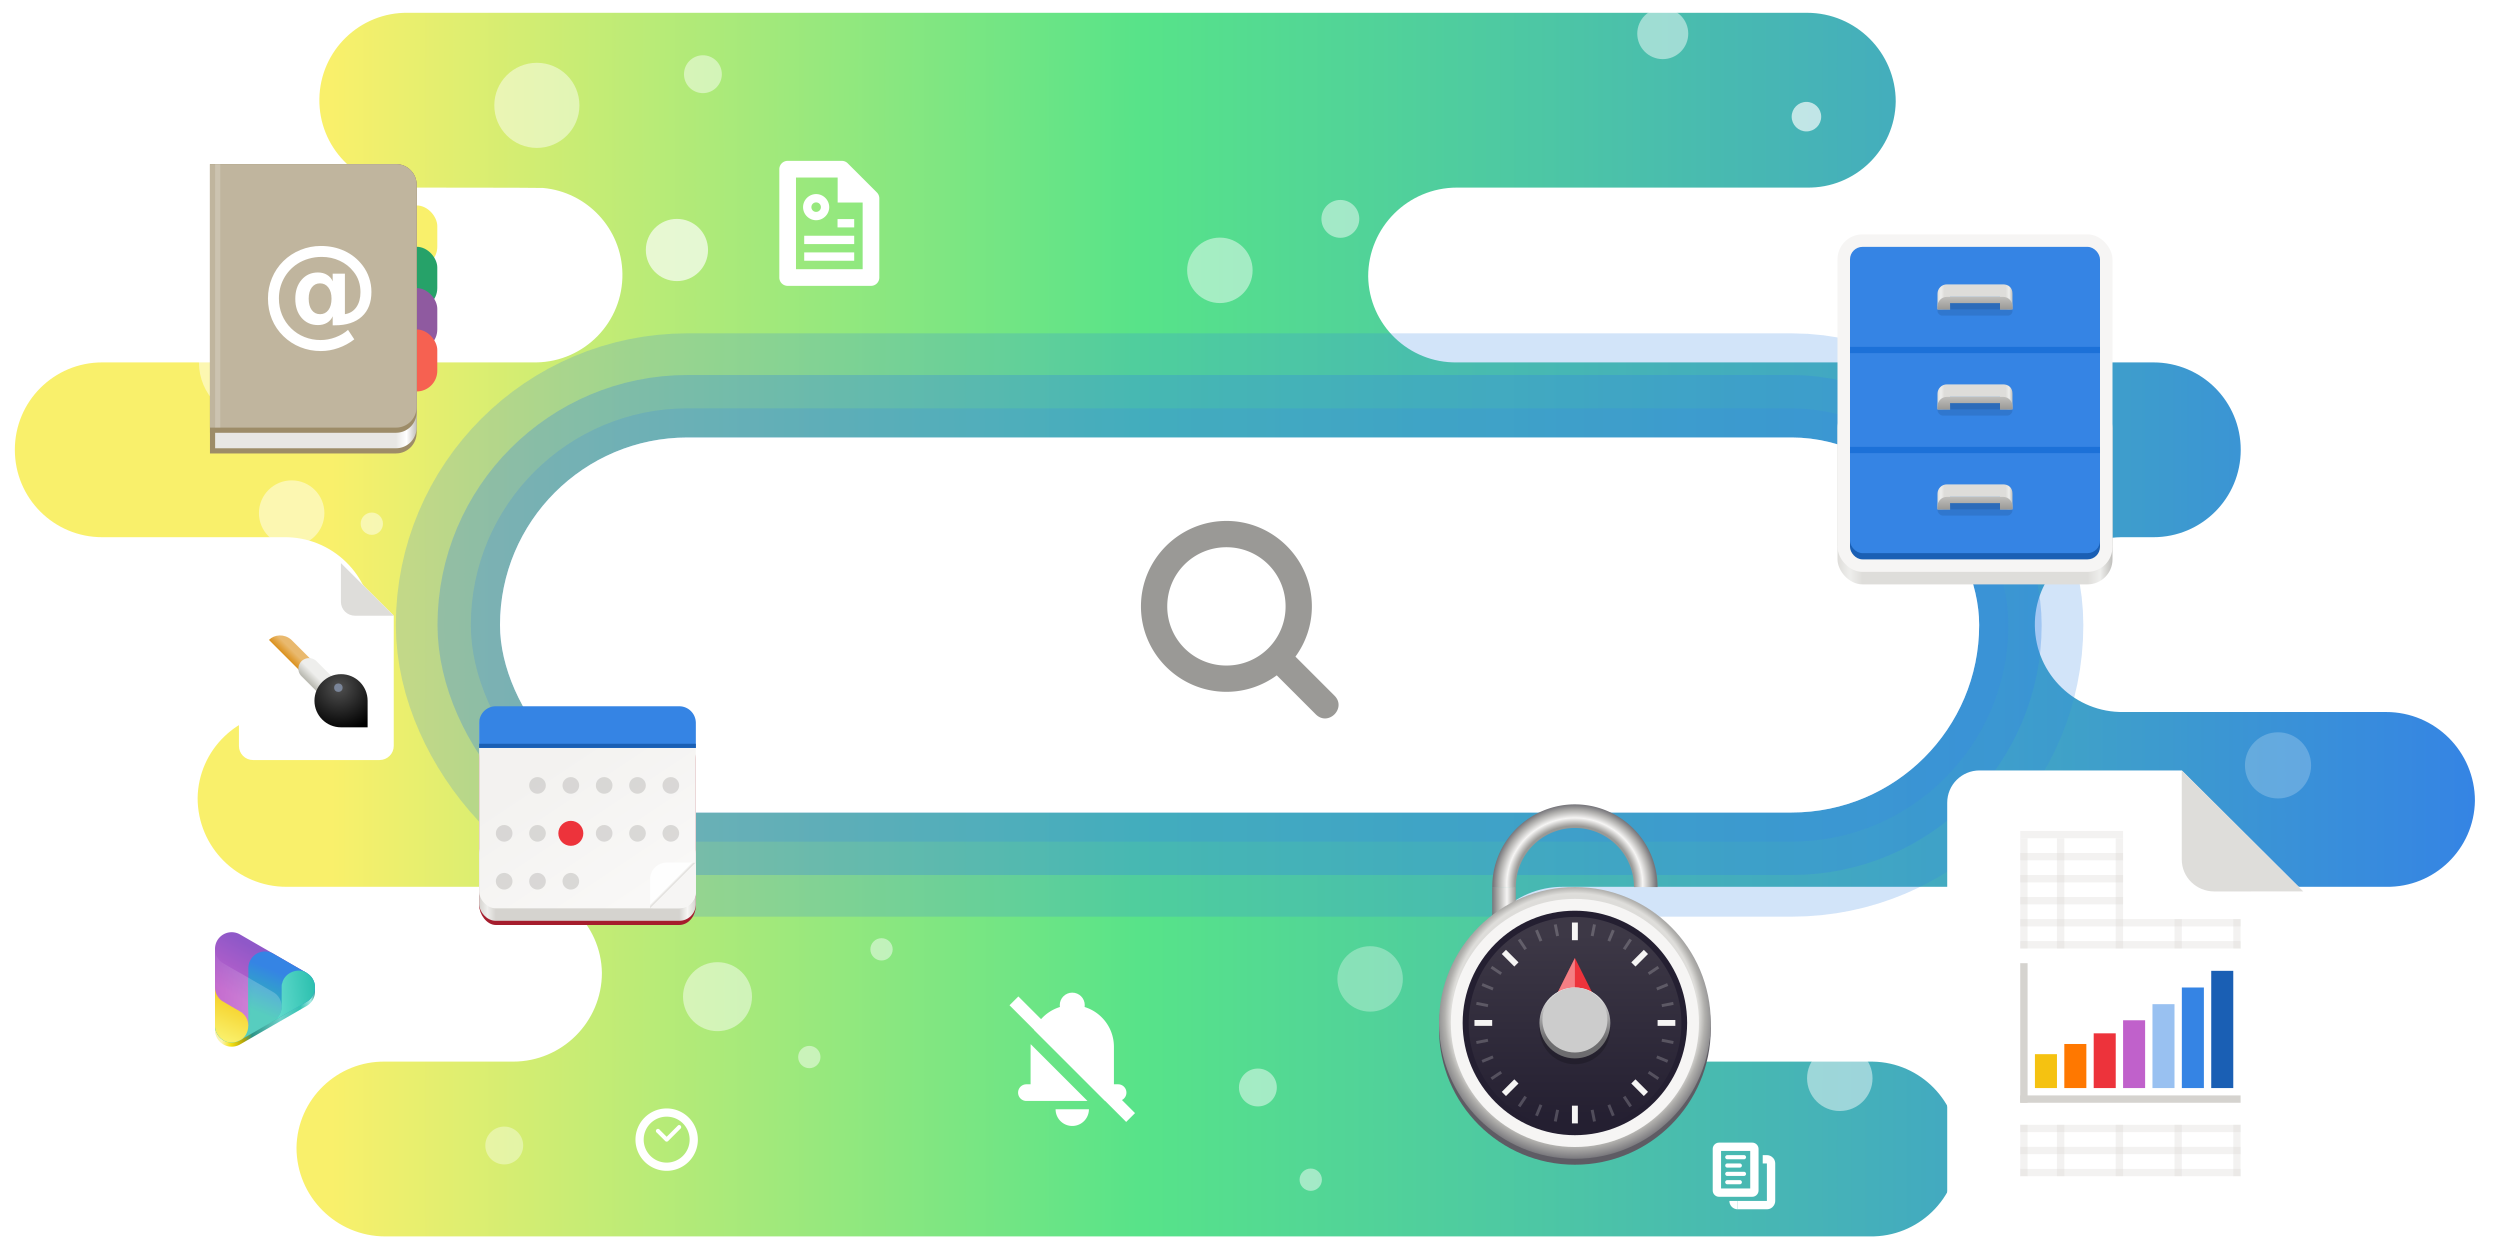 <?xml version="1.0" encoding="UTF-8" standalone="no"?>
<svg
   height="300"
   width="600"
   version="1.1"
   id="svg401"
   sodipodi:docname="search.svg"
   inkscape:version="1.1-rc (52f87abb86, 2021-05-02)"
   xmlns:inkscape="http://www.inkscape.org/namespaces/inkscape"
   xmlns:sodipodi="http://sodipodi.sourceforge.net/DTD/sodipodi-0.dtd"
   xmlns:xlink="http://www.w3.org/1999/xlink"
   xmlns="http://www.w3.org/2000/svg"
   xmlns:svg="http://www.w3.org/2000/svg">
  <sodipodi:namedview
     id="namedview403"
     pagecolor="#ffffff"
     bordercolor="#666666"
     borderopacity="1.0"
     objecttolerance="10.0"
     gridtolerance="10.0"
     guidetolerance="10.0"
     inkscape:pageshadow="2"
     inkscape:pageopacity="0.0"
     inkscape:pagecheckerboard="0"
     showgrid="false"
     inkscape:zoom="1"
     inkscape:cx="195.5"
     inkscape:cy="134"
     inkscape:window-width="1920"
     inkscape:window-height="1011"
     inkscape:window-x="0"
     inkscape:window-y="0"
     inkscape:window-maximized="1"
     inkscape:current-layer="svg401"
     inkscape:snap-bbox="false"
     inkscape:object-paths="true"
     inkscape:snap-intersection-paths="true"
     inkscape:snap-smooth-nodes="true"
     inkscape:snap-midpoints="true">
    <inkscape:grid
       type="xygrid"
       id="grid1514" />
  </sodipodi:namedview>
  <defs
     id="defs162">
    <linearGradient
       id="linearGradient9475">
      <stop
         offset="0"
         style="stop-color:#f9f06b;stop-opacity:1"
         id="stop9469" />
      <stop
         offset="0.378"
         style="stop-color:#57e389;stop-opacity:1"
         id="stop9471" />
      <stop
         offset="1"
         style="stop-color:#3584e4;stop-opacity:1"
         id="stop9473" />
    </linearGradient>
    <linearGradient
       id="f">
      <stop
         offset="0"
         stop-color="#fff"
         id="stop84" />
      <stop
         offset="1"
         stop-color="#fff"
         stop-opacity="0"
         id="stop86" />
    </linearGradient>
    <linearGradient
       gradientUnits="userSpaceOnUse"
       y2="359.924"
       x2="944.207"
       y1="350.856"
       x1="953.275"
       id="t"
       xlink:href="#k" />
    <linearGradient
       id="k">
      <stop
         offset="0"
         style="stop-color:#e9b96e;stop-opacity:1"
         id="stop99" />
      <stop
         offset="1"
         style="stop-color:#dc9321;stop-opacity:1"
         id="stop101" />
    </linearGradient>
    <linearGradient
       y2="216.919"
       x2="428.919"
       y1="227"
       x1="418.838"
       gradientUnits="userSpaceOnUse"
       id="u"
       xlink:href="#l" />
    <linearGradient
       id="l">
      <stop
         offset="0"
         style="stop-color:#bcbcb4;stop-opacity:1"
         id="stop105" />
      <stop
         offset="1"
         style="stop-color:#eeeeec;stop-opacity:1"
         id="stop107" />
    </linearGradient>
    <linearGradient
       id="m">
      <stop
         offset="0"
         style="stop-color:#505050;stop-opacity:1"
         id="stop110" />
      <stop
         offset="1"
         style="stop-color:#000;stop-opacity:1"
         id="stop112" />
    </linearGradient>
    <linearGradient
       xlink:href="#n"
       id="s"
       x1="384"
       y1="120"
       x2="416"
       y2="120"
       gradientUnits="userSpaceOnUse"
       gradientTransform="translate(0,640)" />
    <linearGradient
       id="n">
      <stop
         offset="0"
         style="stop-color:#e8e7e4;stop-opacity:1"
         id="stop116" />
      <stop
         style="stop-color:#fff;stop-opacity:1"
         offset=".511"
         id="stop118" />
      <stop
         offset="1"
         style="stop-color:#c2bfba;stop-opacity:1"
         id="stop120" />
    </linearGradient>
    <linearGradient
       xlink:href="#o"
       id="x"
       x1="58"
       y1="202"
       x2="88"
       y2="202"
       gradientUnits="userSpaceOnUse"
       gradientTransform="matrix(0.709,0,0,0.709,435.439,-59.055)" />
    <linearGradient
       id="o">
      <stop
         style="stop-color:#77767b;stop-opacity:1"
         offset="0"
         id="stop124" />
      <stop
         offset=".733"
         style="stop-color:#9a9996;stop-opacity:1"
         id="stop126" />
      <stop
         style="stop-color:#f6f5f4;stop-opacity:1"
         offset=".833"
         id="stop128" />
      <stop
         offset=".933"
         style="stop-color:#adacaa;stop-opacity:1"
         id="stop130" />
      <stop
         style="stop-color:#77767b;stop-opacity:1"
         offset="1"
         id="stop132" />
    </linearGradient>
    <linearGradient
       id="p">
      <stop
         style="stop-color:#c0bfbc;stop-opacity:1"
         offset="0"
         id="stop135" />
      <stop
         offset=".874"
         style="stop-color:#deddda;stop-opacity:1"
         id="stop137" />
      <stop
         style="stop-color:#b1b0ad;stop-opacity:1"
         offset=".917"
         id="stop139" />
      <stop
         style="stop-color:#77767b;stop-opacity:1"
         offset="1"
         id="stop141" />
    </linearGradient>
    <linearGradient
       xlink:href="#q"
       id="z"
       x1="-131.247"
       y1="188.451"
       x2="-147.811"
       y2="250.271"
       gradientUnits="userSpaceOnUse"
       gradientTransform="matrix(0.709,0,0,0.709,595.568,-140.377)" />
    <linearGradient
       id="q">
      <stop
         style="stop-color:#241f31;stop-opacity:1"
         offset="0"
         id="stop145" />
      <stop
         style="stop-color:#3d3846;stop-opacity:1"
         offset="1"
         id="stop147" />
    </linearGradient>
    <linearGradient
       xlink:href="#r"
       id="B"
       gradientUnits="userSpaceOnUse"
       gradientTransform="matrix(0.193,0,0,0.193,444.025,-53.619)"
       x1="175.59"
       y1="822.553"
       x2="175.59"
       y2="881.22" />
    <linearGradient
       id="r"
       x1="147.31"
       x2="185.85"
       y1="830.88"
       y2="869.42"
       gradientTransform="translate(351.45 336.28)"
       gradientUnits="userSpaceOnUse">
      <stop
         style="stop-color:#f2f2f2;stop-opacity:1"
         offset="0"
         id="stop151" />
      <stop
         style="stop-color:gray;stop-opacity:.8"
         offset="1"
         id="stop153" />
    </linearGradient>
    <radialGradient
       r="40"
       fy="225.395"
       fx="450.948"
       cy="225.395"
       cx="450.948"
       gradientTransform="matrix(1.646,0,0,1.646,-305.28,49.12)"
       gradientUnits="userSpaceOnUse"
       id="v"
       xlink:href="#m" />
    <radialGradient
       xlink:href="#p"
       id="y"
       cx="-85.993"
       cy="248.083"
       fx="-85.993"
       fy="248.083"
       r="46"
       gradientUnits="userSpaceOnUse"
       gradientTransform="matrix(0.74,0,0,0.74,541.588,-72.432)" />
    <radialGradient
       xlink:href="#o"
       id="C"
       cx="64"
       cy="210.775"
       fx="64"
       fy="210.775"
       r="36"
       gradientUnits="userSpaceOnUse"
       gradientTransform="matrix(0.544,0.004,-0.004,0.532,443.967,-33.132)" />
    <filter
       id="A"
       x="-0.06"
       y="-0.06"
       width="1.12"
       height="1.12"
       style="color-interpolation-filters:sRGB">
      <feGaussianBlur
         stdDeviation="1.2"
         id="feGaussianBlur159" />
    </filter>
    <linearGradient
       inkscape:collect="always"
       xlink:href="#linearGradient9475"
       id="linearGradient4402"
       x1="79.665"
       y1="149.906"
       x2="593.983"
       y2="149.906"
       gradientUnits="userSpaceOnUse" />
    <linearGradient
       id="linearGradient1697-3">
      <stop
         id="stop1685-7"
         offset="0"
         style="stop-color:#deddda;stop-opacity:1" />
      <stop
         style="stop-color:#eeeeec;stop-opacity:1"
         offset="0.045"
         id="stop1687-9" />
      <stop
         id="stop1689-3"
         offset="0.091"
         style="stop-color:#deddda;stop-opacity:1" />
      <stop
         style="stop-color:#deddda;stop-opacity:1"
         offset="0.909"
         id="stop1691-7" />
      <stop
         id="stop1693-8"
         offset="0.955"
         style="stop-color:#eeeeec;stop-opacity:1" />
      <stop
         id="stop1695-7"
         offset="1"
         style="stop-color:#c0bfbc;stop-opacity:1" />
    </linearGradient>
    <linearGradient
       inkscape:collect="always"
       id="linearGradient1245">
      <stop
         style="stop-color:#9a9996;stop-opacity:1"
         offset="0"
         id="stop1241" />
      <stop
         style="stop-color:#c0bfbc;stop-opacity:1"
         offset="1"
         id="stop1243" />
    </linearGradient>
    <linearGradient
       inkscape:collect="always"
       xlink:href="#linearGradient1089"
       id="linearGradient21808-9"
       gradientUnits="userSpaceOnUse"
       x1="62.816"
       y1="414.077"
       x2="158.563"
       y2="414.077" />
    <linearGradient
       inkscape:collect="always"
       id="linearGradient1089">
      <stop
         style="stop-color:#fbf3aa;stop-opacity:1"
         offset="0"
         id="stop1085" />
      <stop
         id="stop1093"
         offset="0.063"
         style="stop-color:#fcf5b4;stop-opacity:1" />
      <stop
         style="stop-color:#f5e111;stop-opacity:1"
         offset="0.156"
         id="stop1095" />
      <stop
         id="stop1097"
         offset="0.289"
         style="stop-color:#b1a208;stop-opacity:1" />
      <stop
         style="stop-color:#2c9387;stop-opacity:1"
         offset="0.367"
         id="stop1105" />
      <stop
         style="stop-color:#6ed2ca;stop-opacity:1"
         offset="0.653"
         id="stop1099" />
      <stop
         id="stop1101"
         offset="0.852"
         style="stop-color:#2dc0af;stop-opacity:0.961;" />
      <stop
         style="stop-color:#a2e9e1;stop-opacity:0.961"
         offset="0.958"
         id="stop1103" />
      <stop
         style="stop-color:#249d8f;stop-opacity:0.961"
         offset="1"
         id="stop1087" />
    </linearGradient>
    <linearGradient
       y2="196"
       x2="56"
       y1="239.25"
       x1="32"
       gradientTransform="translate(42.443,122.181)"
       gradientUnits="userSpaceOnUse"
       id="linearGradient25933"
       xlink:href="#linearGradient1290-2"
       inkscape:collect="always" />
    <linearGradient
       id="linearGradient1290-2"
       inkscape:collect="always">
      <stop
         id="stop1286-7"
         offset="0"
         style="stop-color:#c061cb;stop-opacity:1" />
      <stop
         id="stop1288-7"
         offset="1"
         style="stop-color:#8f58c8;stop-opacity:1" />
    </linearGradient>
    <linearGradient
       y2="220"
       x2="80"
       y1="260"
       x1="64"
       gradientTransform="translate(42.443,122.181)"
       gradientUnits="userSpaceOnUse"
       id="linearGradient25935"
       xlink:href="#linearGradient1415"
       inkscape:collect="always" />
    <linearGradient
       id="linearGradient1415"
       inkscape:collect="always">
      <stop
         style="stop-color:#2dc0af;stop-opacity:1"
         offset="0"
         id="stop1413" />
      <stop
         style="stop-color:#3584e4;stop-opacity:1"
         offset="1"
         id="stop1411" />
    </linearGradient>
    <linearGradient
       y2="244"
       x2="0"
       y1="252"
       x1="56"
       gradientTransform="translate(42.443,122.181)"
       gradientUnits="userSpaceOnUse"
       id="linearGradient25937"
       xlink:href="#f"
       inkscape:collect="always" />
    <linearGradient
       y2="408.599"
       x2="543.341"
       y1="441.731"
       x1="529.288"
       gradientTransform="rotate(-120,320.199,508.254)"
       gradientUnits="userSpaceOnUse"
       id="linearGradient25939"
       xlink:href="#linearGradient1341"
       inkscape:collect="always" />
    <linearGradient
       id="linearGradient1341"
       inkscape:collect="always">
      <stop
         id="stop1337"
         offset="0"
         style="stop-color:#2dc0af;stop-opacity:1" />
      <stop
         id="stop1339"
         offset="1"
         style="stop-color:#5ed9cb;stop-opacity:1" />
    </linearGradient>
    <linearGradient
       y2="408.599"
       x2="543.341"
       y1="441.731"
       x1="529.288"
       gradientTransform="translate(-461.557,-35.819)"
       gradientUnits="userSpaceOnUse"
       id="linearGradient25941"
       xlink:href="#linearGradient1129"
       inkscape:collect="always" />
    <linearGradient
       inkscape:collect="always"
       id="linearGradient1129">
      <stop
         style="stop-color:#f9f06b;stop-opacity:1"
         offset="0"
         id="stop1125" />
      <stop
         style="stop-color:#f6d32d;stop-opacity:1"
         offset="1"
         id="stop1127" />
    </linearGradient>
    <filter
       id="aC-3"
       color-interpolation-filters="sRGB"
       x="0"
       y="-0.038"
       width="1"
       height="1.049">
      <feFlood
         flood-opacity=".2"
         flood-color="#000"
         result="flood"
         id="feFlood424-6" />
      <feComposite
         in="flood"
         in2="SourceGraphic"
         operator="in"
         result="composite1"
         id="feComposite426-7" />
      <feGaussianBlur
         in="composite1"
         result="blur"
         id="feGaussianBlur428-5" />
      <feOffset
         dy="3"
         result="offset"
         id="feOffset430-3" />
      <feComposite
         in="SourceGraphic"
         in2="offset"
         result="composite2"
         id="feComposite432-5" />
    </filter>
    <linearGradient
       inkscape:collect="always"
       xlink:href="#linearGradient1697-3"
       id="linearGradient21820-1-2"
       gradientUnits="userSpaceOnUse"
       x1="20"
       y1="238"
       x2="108"
       y2="238" />
    <linearGradient
       y2="238"
       x2="74"
       y1="238"
       x1="50"
       gradientTransform="translate(2,-22)"
       gradientUnits="userSpaceOnUse"
       id="linearGradient25923-3"
       xlink:href="#linearGradient1697-3"
       inkscape:collect="always" />
    <linearGradient
       y2="200"
       x2="65"
       y1="204"
       x1="65"
       gradientUnits="userSpaceOnUse"
       id="linearGradient25925-6"
       xlink:href="#linearGradient1245"
       inkscape:collect="always" />
    <linearGradient
       inkscape:collect="always"
       xlink:href="#linearGradient1697-3"
       id="linearGradient23992"
       gradientUnits="userSpaceOnUse"
       gradientTransform="translate(2,-22)"
       x1="50"
       y1="238"
       x2="74"
       y2="238" />
    <linearGradient
       inkscape:collect="always"
       xlink:href="#linearGradient1245"
       id="linearGradient23994"
       gradientUnits="userSpaceOnUse"
       x1="65"
       y1="204"
       x2="65"
       y2="200" />
    <linearGradient
       inkscape:collect="always"
       xlink:href="#linearGradient1697-3"
       id="linearGradient23996"
       gradientUnits="userSpaceOnUse"
       gradientTransform="translate(2,-22)"
       x1="50"
       y1="238"
       x2="74"
       y2="238" />
    <linearGradient
       inkscape:collect="always"
       xlink:href="#linearGradient1245"
       id="linearGradient23998"
       gradientUnits="userSpaceOnUse"
       x1="65"
       y1="204"
       x2="65"
       y2="200" />
    <linearGradient
       y2="-244"
       x2="112"
       y1="-244"
       x1="8"
       gradientTransform="translate(-124,5)"
       gradientUnits="userSpaceOnUse"
       id="linearGradient25897"
       xlink:href="#linearGradient1723-5"
       inkscape:collect="always" />
    <linearGradient
       inkscape:collect="always"
       id="linearGradient1723-5">
      <stop
         style="stop-color:#d5d3cf;stop-opacity:1"
         offset="0"
         id="stop1719-7" />
      <stop
         id="stop1731-4"
         offset="0.038"
         style="stop-color:#f6f5f4;stop-opacity:1" />
      <stop
         id="stop1729-64"
         offset="0.077"
         style="stop-color:#d5d3cf;stop-opacity:1" />
      <stop
         id="stop1727-9"
         offset="0.923"
         style="stop-color:#d5d3cf;stop-opacity:1" />
      <stop
         style="stop-color:#eeeeec;stop-opacity:1"
         offset="0.962"
         id="stop1733-1" />
      <stop
         style="stop-color:#d5d3cf;stop-opacity:1"
         offset="1"
         id="stop1721-2" />
    </linearGradient>
    <linearGradient
       inkscape:collect="always"
       xlink:href="#linearGradient7329"
       id="linearGradient21872"
       gradientUnits="userSpaceOnUse"
       x1="-48"
       y1="-210.25"
       x2="-91.75"
       y2="-276" />
    <linearGradient
       inkscape:collect="always"
       id="linearGradient7329">
      <stop
         style="stop-color:#f3f2f0;stop-opacity:1;"
         offset="0"
         id="stop7325" />
      <stop
         style="stop-color:#f9f8f7;stop-opacity:1"
         offset="1"
         id="stop7327" />
    </linearGradient>
    <clipPath
       clipPathUnits="userSpaceOnUse"
       id="clipPath1609-3-1-6-7-06">
      <path
         sodipodi:nodetypes="cccccc"
         inkscape:connector-curvature="0"
         id="path1611-6-6-8-4-1"
         d="m 252,116 28,-28 v -8 h -36 v 36 z"
         style="fill:#e74747;stroke:none;stroke-width:0.25px;stroke-linecap:butt;stroke-linejoin:miter;stroke-opacity:1" />
    </clipPath>
    <filter
       inkscape:collect="always"
       style="color-interpolation-filters:sRGB"
       id="filter1160-2-1-0"
       x="-0.12"
       width="1.24"
       y="-0.12"
       height="1.24">
      <feGaussianBlur
         inkscape:collect="always"
         stdDeviation="1.8"
         id="feGaussianBlur1162-1-8-2" />
    </filter>
    <linearGradient
       inkscape:collect="always"
       xlink:href="#linearGradient7401"
       id="linearGradient21874"
       gradientUnits="userSpaceOnUse"
       gradientTransform="matrix(0.25,0,0,0.25,180,83)"
       x1="344"
       y1="76"
       x2="338.909"
       y2="70.909" />
    <linearGradient
       id="linearGradient7401"
       inkscape:collect="always">
      <stop
         id="stop7397"
         offset="0"
         style="stop-color:#d5d3cf;stop-opacity:1" />
      <stop
         id="stop7399"
         offset="1"
         style="stop-color:#fefefe;stop-opacity:1" />
    </linearGradient>
  </defs>
  <path
     id="path164"
     style="font-variation-settings:normal;display:inline;opacity:1;fill:url(#linearGradient4402);fill-opacity:1;stroke:none;stroke-width:5.877;stroke-linecap:butt;stroke-linejoin:miter;stroke-miterlimit:4;stroke-dasharray:none;stroke-dashoffset:0;stroke-opacity:0.851;marker:none;stop-color:#000000"
     d="m 97.959,3.072 c -11.585,-0.185 -21.126,9.057 -21.311,20.641 -0.186,11.585 9.054,21.127 20.639,21.312 0.771,-0.013 32.314,0.016 33.064,0.086 10.53,0.968 18.856,9.739 19.029,20.553 0.186,11.585 -9.056,21.128 -20.641,21.312 H 24.539 c -11.621,0 -20.977,9.356 -20.977,20.977 0,11.621 9.356,20.977 20.977,20.977 h 43.529 c 11.585,-0.186 21.128,9.056 21.312,20.641 0.186,11.585 -9.056,21.128 -20.641,21.312 -11.585,-0.185 -21.126,9.055 -21.311,20.639 0,11.771 9.541,21.314 21.311,21.314 h 54.406 c 11.585,-0.186 21.125,9.054 21.311,20.639 0,11.77 -9.541,21.312 -21.311,21.312 H 92.471 c -11.585,-0.185 -21.127,9.057 -21.312,20.641 0,11.771 9.543,21.311 21.312,21.311 H 448.766 c 11.585,0.186 21.127,-9.054 21.312,-20.639 0.185,-11.585 -9.056,-21.127 -20.641,-21.312 -0.422,0.007 -75.23,4.2e-4 -75.646,-0.018 -11.011,-0.473 -19.878,-9.46 -20.057,-20.623 -10e-6,-11.771 9.543,-21.312 21.312,-21.312 h 197.623 c 11.585,0.186 21.127,-9.056 21.312,-20.641 0,-11.77 -9.543,-21.311 -21.312,-21.311 h -62.996 c -11.585,0.186 -21.126,-9.056 -21.311,-20.641 -0.186,-11.585 9.054,-21.127 20.639,-21.312 h 7.801 c 11.621,0 20.975,-9.356 20.975,-20.977 0,-11.621 -9.354,-20.977 -20.975,-20.977 h -167.129 c -11.585,0.186 -21.126,-9.054 -21.311,-20.639 0,-11.771 9.541,-21.314 21.312,-21.314 h 83.99 c 11.584,0.186 21.127,-9.054 21.312,-20.639 0,-11.77 -9.543,-21.313 -21.312,-21.313 z"
     sodipodi:nodetypes="ccccccsssccccsccsccscccccsccscccsssccsccsc" />
  <g
     id="g3367">
    <rect
       style="fill:#ffffff;stroke:#3584e4;stroke-width:50;stroke-miterlimit:4;stroke-dasharray:none;stop-color:#000000;opacity:0.22"
       width="355"
       height="90"
       x="120"
       y="105"
       rx="45"
       ry="45"
       id="rect5138" />
    <rect
       style="fill:#ffffff;stroke:#3584e4;stroke-width:30;stroke-miterlimit:4;stroke-dasharray:none;stop-color:#000000;opacity:0.3"
       width="355"
       height="90"
       x="120"
       y="105"
       rx="45"
       ry="45"
       id="rect5100" />
    <rect
       style="fill:#ffffff;stroke:#3584e4;stroke-width:14;stroke-miterlimit:4;stroke-dasharray:none;stop-color:#000000;opacity:0.21"
       width="355"
       height="90"
       x="120"
       y="105"
       rx="45"
       ry="45"
       id="rect4954" />
    <rect
       style="fill:#ffffff;stroke:none;stroke-width:5.496;stroke-miterlimit:4;stroke-dasharray:none;stop-color:#000000"
       width="355"
       height="90"
       x="120"
       y="105"
       rx="45"
       ry="45"
       id="rect170" />
    <g
       transform="matrix(3.16,0,0,3.16,81.242,-497.514)"
       style="display:inline"
       id="g182">
      <path
         style="fill:none;fill-opacity:1;stroke:none"
         d="m 61,197 h 16 v 16 H 61 Z"
         id="path172" />
      <g
         style="display:inline"
         id="g180">
        <g
           style="fill:#2e3436"
           id="g176">
          <path
             id="path174"
             style="color:#000000;font-style:normal;font-variant:normal;font-weight:400;font-stretch:normal;font-size:medium;line-height:normal;font-family:Sans;-inkscape-font-specification:Sans;text-indent:0;text-align:start;text-decoration:none;text-decoration-line:none;letter-spacing:normal;word-spacing:normal;text-transform:none;writing-mode:lr-tb;direction:ltr;baseline-shift:baseline;text-anchor:start;display:inline;overflow:visible;visibility:visible;fill:#9a9996;fill-opacity:1;stroke:none;stroke-width:6.32;marker:none;enable-background:new"
             d="m 294.768,125.199 c -11.306,0 -20.541,9.233 -20.541,20.539 0,11.306 9.235,20.533 20.541,20.533 4.516,0 8.701,-1.472 12.1,-3.961 l 9.4,9.4 c 3.027,2.964 7.471,-1.581 4.443,-4.545 l -9.354,-9.352 c 2.481,-3.393 3.949,-7.569 3.949,-12.076 0,-11.306 -9.233,-20.539 -20.539,-20.539 z m 0,6.32 c 7.89,0 14.219,6.328 14.219,14.219 a 14.166,14.166 0 0 1 -14.219,14.215 14.166,14.166 0 0 1 -14.221,-14.215 c 0,-7.89 6.33,-14.219 14.221,-14.219 z"
             transform="matrix(0.316,0,0,0.316,-25.71,157.443)" />
        </g>
      </g>
    </g>
  </g>
  <circle
     style="fill:#3584e4;stroke-width:0.55;stop-color:#000000"
     cx="492.819"
     cy="217.392"
     r="4.544"
     id="circle204" />
  <g
     id="g26209"
     style="filter:url(#aC-3)"
     transform="translate(-10)">
    <path
       style="display:inline;fill:#ffffff;fill-opacity:1;stroke:none;stroke-width:0.121;stroke-linejoin:round;stroke-miterlimit:4;stroke-dasharray:none;stroke-opacity:1;enable-background:new"
       d="m 485.095,181.904 h 48.528 l 29.159,29.037 10e-4,71.88 c 0,4.302 -3.506,7.786 -7.807,7.786 h -69.88 c -4.302,0 -7.764,-3.463 -7.764,-7.764 v -93.174 c 0,-4.302 3.463,-7.764 7.764,-7.764 z"
       id="path246" />
    <path
       style="display:inline;fill:#deddda;fill-opacity:1;stroke:none;stroke-width:0.121;stroke-linecap:butt;stroke-linejoin:round;stroke-miterlimit:4;stroke-dasharray:none;stroke-dashoffset:0;stroke-opacity:1;enable-background:new"
       d="m 533.623,181.904 v 21.352 c 0,4.302 3.504,7.69 7.806,7.69 l 21.353,-0.005 z"
       id="path248" />
    <path
       style="display:inline;opacity:0.3;fill:#d5d3cf;fill-opacity:1;stroke:none;stroke-width:0.055;stroke-linejoin:round;stroke-miterlimit:4;stroke-dasharray:none;stroke-opacity:1;enable-background:new"
       d="m 494.857,198.192 h 1.763 v 26.446 h -1.763 z m 8.815,0 h 1.763 v 26.446 h -1.763 z m 14.104,0 h 1.763 v 26.446 h -1.763 z m 14.104,19.393 h 1.763 v 7.052 h -1.763 z m 14.104,0 h 1.763 v 7.052 h -1.763 z"
       id="path252" />
    <path
       style="display:inline;opacity:0.3;fill:#d5d3cf;fill-opacity:1;stroke:none;stroke-width:0.055;stroke-linejoin:round;stroke-miterlimit:4;stroke-dasharray:none;stroke-opacity:1;enable-background:new"
       d="m 494.857,222.874 h 52.891 v 1.763 h -52.891 z m 0,-5.289 h 52.891 v 1.763 h -52.891 z m 0,-5.289 h 24.683 v 1.763 h -24.683 z m 0,-5.289 h 24.683 V 208.77 h -24.683 z m 0,-5.289 h 24.683 v 1.763 h -24.683 z m 0,-5.289 h 24.683 v 1.763 h -24.683 z m 0,70.522 h 52.891 v 1.763 h -52.891 z m 0,5.289 h 52.891 v 1.763 h -52.891 z m 0,5.289 h 52.891 v 1.763 h -52.891 z"
       id="path254" />
    <path
       style="display:inline;opacity:0.3;fill:#d5d3cf;fill-opacity:1;stroke:none;stroke-width:0.055;stroke-linejoin:round;stroke-miterlimit:4;stroke-dasharray:none;stroke-opacity:1;enable-background:new"
       d="m 494.857,266.95 h 1.763 v 12.341 h -1.763 z m 8.815,0 h 1.763 v 12.341 h -1.763 z m 14.104,0 h 1.763 v 12.341 h -1.763 z m 14.104,0 h 1.763 v 12.341 h -1.763 z m 14.104,0 h 1.763 v 12.341 h -1.763 z"
       id="path256" />
    <path
       style="display:inline;fill:#d5d3cf;fill-opacity:1;stroke:none;stroke-width:0.055;stroke-linejoin:round;stroke-miterlimit:4;stroke-dasharray:none;stroke-opacity:1;enable-background:new"
       d="m 494.857,228.164 h 1.763 v 33.498 h -1.763 z"
       id="path260" />
    <path
       style="display:inline;fill:#d5d3cf;fill-opacity:1;stroke:none;stroke-width:0.055;stroke-linejoin:round;stroke-miterlimit:4;stroke-dasharray:none;stroke-opacity:1;enable-background:new"
       d="m 547.744,259.9 v 1.763 h -52.891 v -1.763 z"
       id="path262" />
    <path
       style="display:inline;fill:#f5c211;fill-opacity:1;stroke:none;stroke-width:0.055;stroke-linejoin:round;stroke-miterlimit:4;stroke-dasharray:none;stroke-opacity:1;enable-background:new"
       d="m 498.383,250 h 5.289 v 8.136 h -5.289 z"
       id="path264" />
    <path
       style="display:inline;fill:#ff7800;fill-opacity:1;stroke:none;stroke-width:0.055;stroke-linejoin:round;stroke-miterlimit:4;stroke-dasharray:none;stroke-opacity:1;enable-background:new"
       d="m 505.435,247.557 h 5.289 v 10.578 h -5.289 z"
       id="path266" />
    <path
       style="display:inline;fill:#ed333b;fill-opacity:1;stroke:none;stroke-width:0.055;stroke-linejoin:round;stroke-miterlimit:4;stroke-dasharray:none;stroke-opacity:1;enable-background:new"
       d="m 512.487,245 h 5.289 v 13.136 h -5.289 z"
       id="path268" />
    <path
       style="display:inline;fill:#c061cb;fill-opacity:1;stroke:none;stroke-width:0.055;stroke-linejoin:round;stroke-miterlimit:4;stroke-dasharray:none;stroke-opacity:1;enable-background:new"
       d="m 519.54,241.864 h 5.289 v 16.271 h -5.289 z"
       id="path270" />
    <path
       style="display:inline;fill:#99c1f1;fill-opacity:1;stroke:none;stroke-width:0.055;stroke-linejoin:round;stroke-miterlimit:4;stroke-dasharray:none;stroke-opacity:1;enable-background:new"
       d="m 526.592,238 h 5.289 v 20.136 h -5.289 z"
       id="path272" />
    <path
       style="display:inline;fill:#3584e4;fill-opacity:1;stroke:none;stroke-width:0.055;stroke-linejoin:round;stroke-miterlimit:4;stroke-dasharray:none;stroke-opacity:1;enable-background:new"
       d="m 533.644,234 h 5.289 v 24.136 h -5.289 z"
       id="path274" />
    <path
       style="display:inline;fill:#1a5fb4;fill-opacity:1;stroke:none;stroke-width:0.055;stroke-linejoin:round;stroke-miterlimit:4;stroke-dasharray:none;stroke-opacity:1;enable-background:new"
       d="m 540.696,230 h 5.289 v 28.136 h -5.289 z"
       id="path276" />
  </g>
  <g
     id="g15632"
     transform="matrix(0.5,0,0,0.5,-191.32,46.806)"
     style="filter:url(#aC-3)">
    <g
       style="display:inline;stroke-width:0.25;enable-background:new"
       id="g316">
      <path
         style="display:inline;opacity:1;fill:#ffffff;fill-opacity:1;stroke:none;stroke-width:0.5;stroke-linejoin:round;stroke-miterlimit:4;stroke-dasharray:none;stroke-opacity:1;enable-background:new"
         d="m 111.828,-179.672 h 200 L 432,-60 l 0.005,296.24 c 0,17.728 -14.449,32.088 -32.177,32.088 h -288 c -17.728,0 -32,-14.272 -32,-32 v -384 c 0,-17.728 14.272,-32 32,-32 z"
         transform="matrix(0.211,0,0,0.211,480.487,211.587)"
         id="path312" />
      <path
         style="display:inline;opacity:1;fill:#deddda;fill-opacity:1;stroke:none;stroke-width:0.5;stroke-linecap:butt;stroke-linejoin:round;stroke-miterlimit:4;stroke-dasharray:none;stroke-dashoffset:0;stroke-opacity:1;enable-background:new"
         d="m 311.828,-179.672 v 88 c 0,17.728 14.443,31.694 32.17,31.694 L 432,-60 Z"
         transform="matrix(0.211,0,0,0.211,480.487,211.587)"
         id="path314" />
    </g>
    <g
       transform="matrix(0.319,0,0,0.319,405.975,167.013)"
       style="display:inline;stroke-width:0.166;enable-background:new"
       id="g326">
      <path
         transform="translate(-600,-212)"
         d="m 931.516,348.484 108,108 c 4.656,4.85 12.388,4.928 17.142,0.174 4.754,-4.754 4.676,-12.486 -0.174,-17.142 L 964.97,348 c -10.383,-8.905 -24.97,-8 -33.453,0.484 z"
         style="color:#000000;font-style:normal;font-variant:normal;font-weight:400;font-stretch:normal;font-size:medium;line-height:normal;font-family:sans-serif;font-variant-ligatures:normal;font-variant-position:normal;font-variant-caps:normal;font-variant-numeric:normal;font-variant-alternates:normal;font-feature-settings:normal;text-indent:0;text-align:start;text-decoration:none;text-decoration-line:none;text-decoration-style:solid;text-decoration-color:#000000;letter-spacing:normal;word-spacing:normal;text-transform:none;writing-mode:lr-tb;direction:ltr;text-orientation:mixed;dominant-baseline:auto;baseline-shift:baseline;text-anchor:start;white-space:normal;shape-padding:0;clip-rule:nonzero;display:inline;overflow:visible;visibility:visible;opacity:1;isolation:auto;mix-blend-mode:normal;color-interpolation:sRGB;color-interpolation-filters:linearRGB;solid-color:#000000;solid-opacity:1;fill:url(#t);fill-opacity:1;fill-rule:nonzero;stroke:none;stroke-width:3.977;stroke-linecap:round;stroke-linejoin:miter;stroke-miterlimit:4;stroke-dasharray:none;stroke-dashoffset:0;stroke-opacity:1;color-rendering:auto;image-rendering:auto;shape-rendering:auto;text-rendering:auto;enable-background:accumulate"
         id="path318" />
      <path
         d="m 391.832,163.838 a 16.002,16.002 0 0 0 -11.146,27.476 l 56,56 a 16.002,16.002 0 1 0 22.628,-22.628 l -56,-56 a 16.002,16.002 0 0 0 -11.482,-4.848 z"
         style="color:#000000;font-style:normal;font-variant:normal;font-weight:400;font-stretch:normal;font-size:medium;line-height:normal;font-family:sans-serif;font-variant-ligatures:normal;font-variant-position:normal;font-variant-caps:normal;font-variant-numeric:normal;font-variant-alternates:normal;font-feature-settings:normal;text-indent:0;text-align:start;text-decoration:none;text-decoration-line:none;text-decoration-style:solid;text-decoration-color:#000000;letter-spacing:normal;word-spacing:normal;text-transform:none;writing-mode:lr-tb;direction:ltr;text-orientation:mixed;dominant-baseline:auto;baseline-shift:baseline;text-anchor:start;white-space:normal;shape-padding:0;clip-rule:nonzero;display:inline;overflow:visible;visibility:visible;opacity:1;isolation:auto;mix-blend-mode:normal;color-interpolation:sRGB;color-interpolation-filters:linearRGB;solid-color:#000000;solid-opacity:1;fill:url(#u);fill-opacity:1;fill-rule:nonzero;stroke:none;stroke-width:5.303;stroke-linecap:round;stroke-linejoin:miter;stroke-miterlimit:4;stroke-dasharray:none;stroke-dashoffset:0;stroke-opacity:1;color-rendering:auto;image-rendering:auto;shape-rendering:auto;text-rendering:auto;enable-background:new"
         id="path320" />
      <path
         transform="translate(0,-212)"
         d="m 440,400 c -22.091,0 -40,17.909 -40,40 0,22.091 17.909,40 40,40 h 40 v -40 c 0,-22.091 -17.909,-40 -40,-40 z"
         style="opacity:1;fill:url(#v);fill-opacity:1;stroke:none;stroke-width:3.977;stroke-linecap:round;stroke-linejoin:miter;stroke-miterlimit:4;stroke-dasharray:none;stroke-dashoffset:0;stroke-opacity:1;marker:none;marker-start:none;marker-mid:none;marker-end:none;paint-order:normal"
         id="path322" />
      <circle
         r="6.355"
         transform="scale(1,-1)"
         cy="-208.355"
         cx="436"
         style="color:#000000;display:inline;overflow:visible;visibility:visible;opacity:1;fill:#7a8599;fill-opacity:1;fill-rule:nonzero;stroke:none;stroke-width:1.187;marker:none;enable-background:new"
         id="circle324" />
    </g>
  </g>
  <g
     style="fill:#ffffff"
     id="g399"
     transform="translate(-290,127)">
    <g
       transform="matrix(2,0,0,2,507.938,-1235.717)"
       style="display:inline;fill:#ffffff;enable-background:new"
       id="g393">
      <path
         style="display:inline;fill:#ffffff;stroke-width:2;stroke-linecap:square;stroke-linejoin:round;stroke-dasharray:8, 8"
         d="m 608,243.5 a 5,5 0 0 0 -4.572,2.977 l 8.525,8.523 h 1.547 c 0.554,0 1,-0.446 1,-1 0,-0.554 -0.446,-1 -1,-1 H 613 v -4.5 a 5,5 0 0 0 -5,-5 z m -4.988,4.684 A 5,5 0 0 0 603,248.5 v 4.5 h -0.5 c -0.554,0 -1,0.446 -1,1 0,0.554 0.446,1 1,1 h 7.328 z"
         transform="translate(-588.298,431.474)"
         id="path387" />
      <path
         style="display:inline;fill:#ffffff;stroke-width:2;stroke-linecap:square;stroke-linejoin:round;stroke-dasharray:8, 8"
         d="m 21.702,687.474 a 2,2 0 0 1 -1,1.732 2,2 0 0 1 -2,0 2,2 0 0 1 -1,-1.732"
         id="path389" />
      <circle
         style="display:inline;fill:#ffffff;stroke-width:2;stroke-linecap:square;stroke-linejoin:round;stroke-dasharray:8, 8"
         cx="19.702"
         cy="674.974"
         r="1.5"
         id="circle391" />
    </g>
    <g
       style="display:inline;fill:#ffffff;enable-background:new"
       id="g397">
      <path
         style="display:inline;fill:#ffffff;fill-opacity:1;stroke:none"
         d="m 11.432,668.496 -1.061,1.06 14,14 1.062,-1.061 z"
         transform="matrix(2,0,0,2,511.54,-1224.846)"
         id="path395" />
    </g>
  </g>
  <g
     id="g21445"
     style="filter:url(#aC-3)"
     transform="matrix(0.5,0,0,0.5,-76.7,109.865)">
    <rect
       style="display:inline;overflow:visible;visibility:visible;fill:#000000;fill-opacity:0;fill-rule:nonzero;stroke:none;stroke-width:0.25;marker:none;enable-background:accumulate"
       id="rect19121"
       width="64"
       height="64"
       x="246.6"
       y="219.73"
       inkscape:label="0" />
    <g
       transform="matrix(0.5,0,0,0.5,225.379,72.639)"
       style="display:inline;enable-background:new"
       id="g19137">
      <path
         inkscape:connector-curvature="0"
         id="path19123"
         d="M 78.82,308.187 A 16.002,16.002 0 0 0 62.443,324.181 v 16.975 c 0.001,6.659 0.007,13.318 0,19.977 -2.4e-5,0.025 2.5e-5,0.05 0,0.074 v 16.412 c 0.002,6.821 0.007,13.642 0,20.463 -0.03,1.619 0.23,3.208 0.713,4.723 a 16.002,16.002 0 0 0 0.014,0.039 c 0.137,0.424 0.287,0.843 0.459,1.254 a 16.002,16.002 0 0 0 0.484,1.057 c 0.019,0.037 0.035,0.076 0.055,0.113 a 16.002,16.002 0 0 0 0.234,0.486 16.002,16.002 0 0 0 1.805,2.637 16.002,16.002 0 0 0 3.893,3.326 16.002,16.002 0 0 0 1.189,0.67 c 1.736,0.891 3.637,1.455 5.621,1.605 0.062,0.005 0.122,0.018 0.184,0.021 a 16.002,16.002 0 0 0 0.74,0.039 c 0.357,0.019 0.713,0.032 1.066,0.021 a 16.002,16.002 0 0 0 0.078,-0.006 c 0.45,-0.015 0.899,-0.047 1.344,-0.105 a 16.002,16.002 0 0 0 6.121,-2.023 l 0.266,-0.152 c 0.59,-0.316 1.172,-0.647 1.734,-1.002 7.2e-4,-5.8e-4 0.001,-10e-4 0.002,-0.002 l 29.998,-17.32 32,-18.475 a 16.002,16.002 0 0 0 7.967,-14.801 c -0.092,-2.032 -0.572,-4.046 -1.496,-5.906 -0.674,-1.539 -1.637,-2.878 -2.771,-4.061 a 16.002,16.002 0 0 0 -0.15,-0.15 c -0.259,-0.263 -0.52,-0.521 -0.795,-0.768 a 16.002,16.002 0 0 0 -0.691,-0.586 c -0.173,-0.141 -0.348,-0.279 -0.525,-0.414 a 16.002,16.002 0 0 0 -0.459,-0.336 c -0.981,-0.705 -2.015,-1.341 -3.078,-1.9 -0.082,-0.032 -0.165,-0.059 -0.248,-0.09 l -61.752,-35.65 a 16.002,16.002 0 0 0 -7.623,-2.139 z"
         style="color:#000000;font-style:normal;font-variant:normal;font-weight:normal;font-stretch:normal;font-size:medium;line-height:normal;font-family:sans-serif;font-variant-ligatures:normal;font-variant-position:normal;font-variant-caps:normal;font-variant-numeric:normal;font-variant-alternates:normal;font-feature-settings:normal;text-indent:0;text-align:start;text-decoration:none;text-decoration-line:none;text-decoration-style:solid;text-decoration-color:#000000;letter-spacing:normal;word-spacing:normal;text-transform:none;writing-mode:lr-tb;direction:ltr;text-orientation:mixed;dominant-baseline:auto;baseline-shift:baseline;text-anchor:start;white-space:normal;shape-padding:0;clip-rule:nonzero;display:inline;overflow:visible;visibility:visible;opacity:1;isolation:auto;mix-blend-mode:normal;color-interpolation:sRGB;color-interpolation-filters:linearRGB;solid-color:#000000;solid-opacity:1;fill:url(#linearGradient21808-9);fill-opacity:1;fill-rule:evenodd;stroke:none;stroke-width:32;stroke-linecap:butt;stroke-linejoin:round;stroke-miterlimit:4;stroke-dasharray:none;stroke-dashoffset:0;stroke-opacity:1;color-rendering:auto;image-rendering:auto;shape-rendering:auto;text-rendering:auto;enable-background:accumulate" />
      <path
         style="color:#000000;font-style:normal;font-variant:normal;font-weight:normal;font-stretch:normal;font-size:medium;line-height:normal;font-family:sans-serif;font-variant-ligatures:normal;font-variant-position:normal;font-variant-caps:normal;font-variant-numeric:normal;font-variant-alternates:normal;font-feature-settings:normal;text-indent:0;text-align:start;text-decoration:none;text-decoration-line:none;text-decoration-style:solid;text-decoration-color:#000000;letter-spacing:normal;word-spacing:normal;text-transform:none;writing-mode:lr-tb;direction:ltr;text-orientation:mixed;dominant-baseline:auto;baseline-shift:baseline;text-anchor:start;white-space:normal;shape-padding:0;clip-rule:nonzero;display:inline;overflow:visible;visibility:visible;opacity:1;isolation:auto;mix-blend-mode:normal;color-interpolation:sRGB;color-interpolation-filters:linearRGB;solid-color:#000000;solid-opacity:1;fill:#2dc0af;fill-opacity:1;fill-rule:evenodd;stroke:none;stroke-width:32;stroke-linecap:butt;stroke-linejoin:round;stroke-miterlimit:4;stroke-dasharray:none;stroke-dashoffset:0;stroke-opacity:1;color-rendering:auto;image-rendering:auto;shape-rendering:auto;text-rendering:auto;enable-background:accumulate"
         d="m 78.82,341.136 a 16.002,16.002 0 0 0 -16.377,15.996 v 36.949 a 16.002,16.002 0 0 0 24,13.857 L 118.443,389.462 a 16.002,16.002 0 0 0 0,-27.713 L 86.443,343.275 A 16.002,16.002 0 0 0 78.82,341.136 Z"
         id="path19125"
         inkscape:connector-curvature="0" />
      <path
         style="color:#000000;font-style:normal;font-variant:normal;font-weight:normal;font-stretch:normal;font-size:medium;line-height:normal;font-family:sans-serif;font-variant-ligatures:normal;font-variant-position:normal;font-variant-caps:normal;font-variant-numeric:normal;font-variant-alternates:normal;font-feature-settings:normal;text-indent:0;text-align:start;text-decoration:none;text-decoration-line:none;text-decoration-style:solid;text-decoration-color:#000000;letter-spacing:normal;word-spacing:normal;text-transform:none;writing-mode:lr-tb;direction:ltr;text-orientation:mixed;dominant-baseline:auto;baseline-shift:baseline;text-anchor:start;white-space:normal;shape-padding:0;clip-rule:nonzero;display:inline;overflow:visible;visibility:visible;opacity:1;isolation:auto;mix-blend-mode:normal;color-interpolation:sRGB;color-interpolation-filters:linearRGB;solid-color:#000000;solid-opacity:1;fill:url(#linearGradient25933);fill-opacity:1;fill-rule:evenodd;stroke:none;stroke-width:32;stroke-linecap:butt;stroke-linejoin:round;stroke-miterlimit:4;stroke-dasharray:none;stroke-dashoffset:0;stroke-opacity:1;color-rendering:auto;image-rendering:auto;shape-rendering:auto;text-rendering:auto;enable-background:accumulate"
         d="m 78.82,304.187 a 16.002,16.002 0 0 0 -16.377,15.994 v 73.9 h 32 v -46.188 l 40,23.094 16,-27.713 -64,-36.949 A 16.002,16.002 0 0 0 78.82,304.187 Z"
         id="path19127"
         inkscape:connector-curvature="0" />
      <path
         style="color:#000000;font-style:normal;font-variant:normal;font-weight:normal;font-stretch:normal;font-size:medium;line-height:normal;font-family:sans-serif;font-variant-ligatures:normal;font-variant-position:normal;font-variant-caps:normal;font-variant-numeric:normal;font-variant-alternates:normal;font-feature-settings:normal;text-indent:0;text-align:start;text-decoration:none;text-decoration-line:none;text-decoration-style:solid;text-decoration-color:#000000;letter-spacing:normal;word-spacing:normal;text-transform:none;writing-mode:lr-tb;direction:ltr;text-orientation:mixed;dominant-baseline:auto;baseline-shift:baseline;text-anchor:start;white-space:normal;shape-padding:0;clip-rule:nonzero;display:inline;overflow:visible;visibility:visible;opacity:1;isolation:auto;mix-blend-mode:normal;color-interpolation:sRGB;color-interpolation-filters:linearRGB;solid-color:#000000;solid-opacity:1;fill:url(#linearGradient25935);fill-opacity:1;fill-rule:evenodd;stroke:none;stroke-width:32;stroke-linecap:butt;stroke-linejoin:round;stroke-miterlimit:4;stroke-dasharray:none;stroke-dashoffset:0;stroke-opacity:1;color-rendering:auto;image-rendering:auto;shape-rendering:auto;text-rendering:auto;enable-background:accumulate"
         d="m 110.82,322.662 a 16.002,16.002 0 0 0 -16.377,15.994 v 36.951 a 16.002,16.002 0 0 0 24,13.855 l 32,-18.475 a 16.002,16.002 0 0 0 0,-27.713 l -32,-18.475 a 16.002,16.002 0 0 0 -7.623,-2.139 z"
         id="path19129"
         inkscape:connector-curvature="0" />
      <path
         inkscape:connector-curvature="0"
         style="color:#000000;font-style:normal;font-variant:normal;font-weight:normal;font-stretch:normal;font-size:medium;line-height:normal;font-family:sans-serif;font-variant-ligatures:normal;font-variant-position:normal;font-variant-caps:normal;font-variant-numeric:normal;font-variant-alternates:normal;font-feature-settings:normal;text-indent:0;text-align:start;text-decoration:none;text-decoration-line:none;text-decoration-style:solid;text-decoration-color:#000000;letter-spacing:normal;word-spacing:normal;text-transform:none;writing-mode:lr-tb;direction:ltr;text-orientation:mixed;dominant-baseline:auto;baseline-shift:baseline;text-anchor:start;white-space:normal;shape-padding:0;clip-rule:nonzero;display:inline;overflow:visible;visibility:visible;opacity:0.2;isolation:auto;mix-blend-mode:normal;color-interpolation:sRGB;color-interpolation-filters:linearRGB;solid-color:#000000;solid-opacity:1;fill:url(#linearGradient25937);fill-opacity:1;fill-rule:evenodd;stroke:none;stroke-width:32;stroke-linecap:butt;stroke-linejoin:round;stroke-miterlimit:4;stroke-dasharray:none;stroke-dashoffset:0;stroke-opacity:1;color-rendering:auto;image-rendering:auto;shape-rendering:auto;text-rendering:auto;enable-background:accumulate"
         d="m 62.46,320.812 c -0.04,12.106 -0.006,24.214 -0.018,36.32 -2.4e-5,0.025 2.5e-5,0.05 0,0.074 v 36.875 a 16.002,16.002 0 0 0 24,13.857 L 118.443,389.462 a 16.002,16.002 0 0 0 0,-27.713 L 86.443,343.275 a 16.002,16.002 0 0 0 -1.174,-0.602 c -5.392,-3.139 -10.852,-6.167 -16.168,-9.43 -3.984,-2.83 -6.487,-7.56 -6.641,-12.432 z"
         id="path19131" />
      <path
         sodipodi:nodetypes="ccccccccc"
         inkscape:connector-curvature="0"
         id="path19133"
         d="m 118.056,389.61 c 10.814,-6.191 21.588,-12.456 32.386,-18.675 7.048,-3.897 10.059,-13.432 6.472,-20.653 -1.64,-3.746 -4.936,-6.355 -8.471,-8.215 -8.542,-3.355 -19.517,1.812 -21.503,11.106 -0.582,1.253 -0.51,2.562 -0.498,3.96 -0.046,6.672 0.098,13.35 -0.082,20.019 -0.49,5.194 -3.699,10.008 -8.305,12.459 z"
         style="color:#000000;font-style:normal;font-variant:normal;font-weight:normal;font-stretch:normal;font-size:medium;line-height:normal;font-family:sans-serif;font-variant-ligatures:normal;font-variant-position:normal;font-variant-caps:normal;font-variant-numeric:normal;font-variant-alternates:normal;font-feature-settings:normal;text-indent:0;text-align:start;text-decoration:none;text-decoration-line:none;text-decoration-style:solid;text-decoration-color:#000000;letter-spacing:normal;word-spacing:normal;text-transform:none;writing-mode:lr-tb;direction:ltr;text-orientation:mixed;dominant-baseline:auto;baseline-shift:baseline;text-anchor:start;white-space:normal;shape-padding:0;clip-rule:nonzero;display:inline;overflow:visible;visibility:visible;opacity:1;isolation:auto;mix-blend-mode:normal;color-interpolation:sRGB;color-interpolation-filters:linearRGB;solid-color:#000000;solid-opacity:1;fill:url(#linearGradient25939);fill-opacity:1;fill-rule:evenodd;stroke:none;stroke-width:32;stroke-linecap:butt;stroke-linejoin:round;stroke-miterlimit:4;stroke-dasharray:none;stroke-dashoffset:0;stroke-opacity:1;color-rendering:auto;image-rendering:auto;shape-rendering:auto;text-rendering:auto;enable-background:accumulate" />
      <path
         style="color:#000000;font-style:normal;font-variant:normal;font-weight:normal;font-stretch:normal;font-size:medium;line-height:normal;font-family:sans-serif;font-variant-ligatures:normal;font-variant-position:normal;font-variant-caps:normal;font-variant-numeric:normal;font-variant-alternates:normal;font-feature-settings:normal;text-indent:0;text-align:start;text-decoration:none;text-decoration-line:none;text-decoration-style:solid;text-decoration-color:#000000;letter-spacing:normal;word-spacing:normal;text-transform:none;writing-mode:lr-tb;direction:ltr;text-orientation:mixed;dominant-baseline:auto;baseline-shift:baseline;text-anchor:start;white-space:normal;shape-padding:0;clip-rule:nonzero;display:inline;overflow:visible;visibility:visible;opacity:1;isolation:auto;mix-blend-mode:normal;color-interpolation:sRGB;color-interpolation-filters:linearRGB;solid-color:#000000;solid-opacity:1;fill:url(#linearGradient25941);fill-opacity:1;fill-rule:evenodd;stroke:none;stroke-width:32;stroke-linecap:butt;stroke-linejoin:round;stroke-miterlimit:4;stroke-dasharray:none;stroke-dashoffset:0;stroke-opacity:1;color-rendering:auto;image-rendering:auto;shape-rendering:auto;text-rendering:auto;enable-background:accumulate"
         d="m 62.462,356.697 c -0.045,12.461 -0.007,24.923 -0.019,37.385 -0.149,8.053 6.603,15.427 14.65,15.932 4.064,0.453 7.972,-1.097 11.35,-3.229 7.176,-5.72 8.19,-17.808 1.133,-24.175 -0.794,-1.13 -1.964,-1.722 -3.18,-2.411 -5.755,-3.376 -11.61,-6.59 -17.296,-10.08 -4.253,-3.022 -6.818,-8.208 -6.638,-13.422 z"
         id="path19135"
         inkscape:connector-curvature="0"
         sodipodi:nodetypes="ccccccccc" />
    </g>
  </g>
  <circle
     style="fill:#ffffff;fill-opacity:0.471;stroke-width:1.001;stop-color:#000000"
     cx="172.202"
     cy="239.2"
     r="8.278"
     id="circle24654" />
  <circle
     style="fill:#ffffff;fill-opacity:0.315;stroke-width:0.95;stop-color:#000000"
     cx="328.83"
     cy="234.939"
     r="7.857"
     id="circle24656" />
  <circle
     style="fill:#ffffff;fill-opacity:0.471;stroke-width:0.55;stop-color:#000000"
     cx="-321.684"
     cy="52.53"
     r="4.544"
     id="circle24658"
     transform="scale(-1,1)" />
  <circle
     style="fill:#ffffff;fill-opacity:0.471;stroke-width:0.324;stop-color:#000000"
     cx="194.236"
     cy="253.689"
     r="2.678"
     id="circle24660" />
  <circle
     style="fill:#ffffff;fill-opacity:0.471;stroke-width:0.324;stop-color:#000000"
     cx="211.569"
     cy="227.843"
     r="2.678"
     id="circle24662" />
  <circle
     style="fill:#ffffff;fill-opacity:0.471;stroke-width:1.235;stop-color:#000000"
     cx="128.848"
     cy="25.286"
     r="10.214"
     id="circle24736" />
  <circle
     style="fill:#ffffff;fill-opacity:0.471;stroke-width:1.679;stop-color:#000000"
     cx="61.626"
     cy="86.977"
     r="13.884"
     id="circle24774" />
  <circle
     style="fill:#ffffff;fill-opacity:0.471;stroke-width:0.55;stop-color:#000000"
     cx="168.699"
     cy="17.809"
     r="4.544"
     id="circle24776" />
  <circle
     style="fill:#ffffff;fill-opacity:0.668;stroke-width:0.903;stop-color:#000000"
     cx="162.464"
     cy="60"
     r="7.464"
     id="circle24778" />
  <circle
     style="fill:#ffffff;fill-opacity:0.471;stroke-width:0.95;stop-color:#000000"
     cx="70"
     cy="123.143"
     r="7.857"
     id="circle24798" />
  <circle
     style="fill:#ffffff;fill-opacity:0.218;stroke-width:0.961;stop-color:#000000"
     cx="546.724"
     cy="183.688"
     r="7.941"
     id="circle24800" />
  <circle
     style="fill:#ffffff;fill-opacity:0.471;stroke-width:0.95;stop-color:#000000"
     cx="441.551"
     cy="258.79"
     r="7.857"
     id="circle24802" />
  <circle
     style="fill:#ffffff;fill-opacity:0.368;stroke-width:0.55;stop-color:#000000"
     cx="121.019"
     cy="274.922"
     r="4.544"
     id="circle24804" />
  <circle
     style="fill:#ffffff;fill-opacity:0.471;stroke-width:0.74;stop-color:#000000"
     cx="399.062"
     cy="8.072"
     r="6.12"
     id="circle24842" />
  <circle
     style="fill:#ffffff;fill-opacity:0.664;stroke-width:0.429;stop-color:#000000"
     cx="433.544"
     cy="28"
     r="3.544"
     id="circle24844" />
  <circle
     style="fill:#ffffff;fill-opacity:0.471;stroke-width:0.95;stop-color:#000000"
     cx="-292.77"
     cy="64.881"
     r="7.857"
     id="circle24864"
     transform="scale(-1,1)" />
  <circle
     style="fill:#ffffff;fill-opacity:0.471;stroke-width:0.55;stop-color:#000000"
     cx="301.893"
     cy="260.998"
     r="4.544"
     id="circle25512" />
  <circle
     style="fill:#ffffff;fill-opacity:0.471;stroke-width:0.324;stop-color:#000000"
     cx="314.577"
     cy="283.126"
     r="2.678"
     id="circle25514" />
  <g
     fill="#474747"
     id="g29574"
     transform="translate(411.053,274.23)"
     style="fill:#ffffff;fill-opacity:1">
    <path
       d="m 12,3 v 2 h 1 v 9 H 6 v 2 h 7 c 0,0 0.459,0.014 0.947,-0.23 C 14.436,15.525 15,14.833 15,14 V 5 C 15,5 15.014,4.541 14.77,4.053 14.525,3.564 13.834,3 13,3 Z"
       style="line-height:normal;font-variant-ligatures:normal;font-variant-position:normal;font-variant-caps:normal;font-variant-numeric:normal;font-variant-alternates:normal;font-feature-settings:normal;text-indent:0;text-align:start;text-decoration-line:none;text-decoration-style:solid;text-decoration-color:#000000;text-transform:none;text-orientation:mixed;shape-padding:0;isolation:auto;mix-blend-mode:normal;fill:#ffffff;fill-opacity:1"
       color="#000000"
       font-weight="400"
       font-family="sans-serif"
       overflow="visible"
       fill-rule="evenodd"
       id="path29568" />
    <path
       d="m 4,14 a 2,2 0 0 0 2,2 V 14 Z M 3.5,3 h 4 a 0.5,0.5 0 1 1 0,1 h -4 a 0.5,0.5 0 1 1 0,-1 z m 0,4 h 4 a 0.5,0.5 0 1 1 0,1 h -4 a 0.5,0.5 0 1 1 0,-1 z m 0,-2 h 3 a 0.5,0.5 0 1 1 0,1 h -3 a 0.5,0.5 0 1 1 0,-1 z m 0,4 h 3 a 0.5,0.5 0 1 1 0,1 h -3 a 0.5,0.5 0 1 1 0,-1 z"
       id="path29570"
       style="fill:#ffffff;fill-opacity:1" />
    <path
       d="M 1.5,0 C 0.686,0 0,0.686 0,1.5 v 10 C 0,12.314 0.686,13 1.5,13 h 8 C 10.314,13 11,12.314 11,11.5 V 1.5 C 11,0.686 10.314,0 9.5,0 Z M 2,2 h 7 v 9 H 2 Z"
       style="line-height:normal;font-variant-ligatures:normal;font-variant-position:normal;font-variant-caps:normal;font-variant-numeric:normal;font-variant-alternates:normal;font-feature-settings:normal;text-indent:0;text-align:start;text-decoration-line:none;text-decoration-style:solid;text-decoration-color:#000000;text-transform:none;text-orientation:mixed;shape-padding:0;isolation:auto;mix-blend-mode:normal;fill:#ffffff;fill-opacity:1"
       color="#000000"
       font-weight="400"
       font-family="sans-serif"
       overflow="visible"
       id="path29572" />
  </g>
  <g
     fill="#474747"
     id="g31078"
     transform="matrix(2,0,0,2,183.037,36.607)"
     style="fill:#ffffff;fill-opacity:1">
    <path
       d="M 3,1 A 1,1 0 0 0 2,2 v 13 a 1,1 0 0 0 1,1 h 10 a 1,1 0 0 0 1,-1 V 5.5 A 1,1 0 0 0 13.707,4.793 l -3.5,-3.5 A 1,1 0 0 0 9.5,1 Z M 4,3 H 9.086 L 12,5.914 V 14 H 4 Z"
       style="line-height:normal;font-variant-ligatures:normal;font-variant-position:normal;font-variant-caps:normal;font-variant-numeric:normal;font-variant-alternates:normal;font-feature-settings:normal;text-indent:0;text-align:start;text-decoration-line:none;text-decoration-style:solid;text-decoration-color:#000000;text-transform:none;text-orientation:mixed;shape-padding:0;isolation:auto;mix-blend-mode:normal;fill:#ffffff;fill-opacity:1"
       color="#000000"
       font-weight="400"
       font-family="sans-serif"
       overflow="visible"
       fill-rule="evenodd"
       id="path31070" />
    <path
       d="m 9,2 v 4 h 4 z"
       fill-rule="evenodd"
       id="path31072"
       style="fill:#ffffff;fill-opacity:1" />
    <path
       d="m 6.418,4.986 c -0.86,0 -1.568,0.708 -1.568,1.569 0,0.86 0.708,1.568 1.568,1.568 0.86,0 1.569,-0.708 1.569,-1.568 0,-0.86 -0.709,-1.569 -1.569,-1.569 z m 0,1 c 0.32,0 0.569,0.249 0.569,0.569 0,0.32 -0.25,0.568 -0.569,0.568 A 0.561,0.561 0 0 1 5.85,6.555 c 0,-0.32 0.248,-0.569 0.568,-0.569 z"
       style="line-height:normal;font-variant-ligatures:normal;font-variant-position:normal;font-variant-caps:normal;font-variant-numeric:normal;font-variant-alternates:normal;font-feature-settings:normal;text-indent:0;text-align:start;text-decoration-line:none;text-decoration-style:solid;text-decoration-color:#000000;text-transform:none;text-orientation:mixed;shape-padding:0;isolation:auto;mix-blend-mode:normal;fill:#ffffff;fill-opacity:1;marker:none"
       color="#000000"
       font-weight="400"
       font-family="sans-serif"
       overflow="visible"
       id="path31074" />
    <path
       d="m 8.986,7.986 h 2 v 1 h -2 z m -4,2 h 6 v 1 h -6 z m 0,2 h 6 v 1 h -6 z"
       style="fill:#ffffff;fill-opacity:1;marker:none"
       color="#000000"
       overflow="visible"
       id="path31076" />
  </g>
  <g
     color="#000000"
     font-weight="400"
     font-family="Sans"
     fill="#474747"
     id="g36613"
     transform="translate(151.513,266.007)"
     style="fill:#ffffff;fill-opacity:1">
    <path
       d="M 8.487,0.02 A 7.492,7.492 0 0 0 1,7.507 7.492,7.492 0 0 0 8.487,14.993 7.492,7.492 0 0 0 15.973,7.507 7.492,7.492 0 0 0 8.487,0.02 Z m 0,1.973 A 5.508,5.508 0 0 1 14,7.507 5.508,5.508 0 0 1 8.487,13.02 5.508,5.508 0 0 1 2.973,7.507 5.508,5.508 0 0 1 8.487,1.993 Z"
       style="line-height:normal;-inkscape-font-specification:Sans;text-indent:0;text-align:start;text-decoration-line:none;text-transform:none;fill:#ffffff;fill-opacity:1;marker:none"
       overflow="visible"
       id="path36609" />
    <path
       d="m 11.393,4.007 a 0.5,0.5 0 0 0 -0.25,0.156 L 8.487,6.819 6.83,5.163 A 0.5,0.5 0 1 0 6.143,5.85 l 2,2 a 0.5,0.5 0 0 0 0.687,0 l 3,-3 A 0.5,0.5 0 0 0 11.393,4.007 Z"
       style="line-height:normal;-inkscape-font-specification:Sans;text-indent:0;text-align:start;text-decoration-line:none;text-transform:none;fill:#ffffff;fill-opacity:1;marker:none"
       overflow="visible"
       id="path36611" />
  </g>
  <g
     id="g22231"
     transform="translate(-40,20)">
    <g
       transform="matrix(0.155,0,0,0.155,75.51,-262.713)"
       style="stroke-width:0.25"
       id="g302">
      <rect
         style="display:inline;opacity:1;fill:#f9f06b;fill-opacity:1;stroke:none;stroke-width:6;stroke-linecap:round;stroke-linejoin:miter;stroke-miterlimit:4;stroke-dasharray:none;stroke-dashoffset:0;stroke-opacity:1;marker:none;marker-start:none;marker-mid:none;marker-end:none;paint-order:normal;enable-background:new"
         width="64"
         height="96"
         x="384"
         y="1884"
         rx="32"
         ry="32"
         id="rect280" />
      <rect
         style="display:inline;opacity:1;fill:#26a269;fill-opacity:1;stroke:none;stroke-width:6;stroke-linecap:round;stroke-linejoin:miter;stroke-miterlimit:4;stroke-dasharray:none;stroke-dashoffset:0;stroke-opacity:1;marker:none;marker-start:none;marker-mid:none;marker-end:none;paint-order:normal;enable-background:new"
         width="64"
         height="96"
         x="384"
         y="1948"
         rx="32"
         ry="32"
         id="rect282" />
      <rect
         style="display:inline;opacity:1;fill:#8f5aa0;fill-opacity:1;stroke:none;stroke-width:6;stroke-linecap:round;stroke-linejoin:miter;stroke-miterlimit:4;stroke-dasharray:none;stroke-dashoffset:0;stroke-opacity:1;marker:none;marker-start:none;marker-mid:none;marker-end:none;paint-order:normal;enable-background:new"
         width="64"
         height="96"
         x="384"
         y="2012"
         rx="32"
         ry="32"
         id="rect284" />
      <rect
         style="display:inline;opacity:1;fill:#f66151;fill-opacity:1;stroke:none;stroke-width:6;stroke-linecap:round;stroke-linejoin:miter;stroke-miterlimit:4;stroke-dasharray:none;stroke-dashoffset:0;stroke-opacity:1;marker:none;marker-start:none;marker-mid:none;marker-end:none;paint-order:normal;enable-background:new"
         width="64"
         height="96"
         x="384"
         y="2076"
         rx="32"
         ry="32"
         id="rect286" />
      <g
         style="display:inline;stroke-width:0.25;enable-background:new"
         id="g298">
        <path
           d="m 96,460 v 448 h 288 c 17.728,0 32,-14.272 32,-32 V 492 c 0,-17.728 -14.272,-32 -32,-32 z"
           style="display:inline;opacity:1;fill:#9d8c68;fill-opacity:1;stroke:none;stroke-width:6;stroke-linecap:butt;stroke-linejoin:miter;stroke-miterlimit:4;stroke-dasharray:none;stroke-dashoffset:0;stroke-opacity:1;marker:none;marker-start:none;marker-mid:none;marker-end:none;paint-order:normal;enable-background:new"
           transform="translate(0,1360)"
           id="path288" />
        <path
           d="m 104,620 v 280 h 280 c 17.728,0 32,-14.272 32,-32 V 652 c 0,-17.728 -14.272,-32 -32,-32 z"
           style="display:inline;opacity:1;fill:url(#s);fill-opacity:1;stroke:none;stroke-width:6;stroke-linecap:butt;stroke-linejoin:miter;stroke-miterlimit:4;stroke-dasharray:none;stroke-dashoffset:0;stroke-opacity:1;marker:none;marker-start:none;marker-mid:none;marker-end:none;paint-order:normal;enable-background:new"
           transform="translate(0,1360)"
           id="path290" />
        <path
           d="m 96,460 v 416 h 288 c 17.728,0 32,-14.272 32,-32 V 492 c 0,-17.728 -14.272,-32 -32,-32 z"
           style="display:inline;opacity:1;fill:#9d8c68;fill-opacity:1;stroke:none;stroke-width:6;stroke-linecap:butt;stroke-linejoin:miter;stroke-miterlimit:4;stroke-dasharray:none;stroke-dashoffset:0;stroke-opacity:1;marker:none;marker-start:none;marker-mid:none;marker-end:none;paint-order:normal;enable-background:new"
           transform="translate(0,1360)"
           id="path292" />
        <path
           d="m 96,460 v 408 h 288 c 17.728,0 32,-14.272 32,-32 V 492 c 0,-17.728 -14.272,-32 -32,-32 z"
           style="display:inline;opacity:1;fill:#c0b59e;fill-opacity:1;stroke:none;stroke-width:6;stroke-linecap:butt;stroke-linejoin:miter;stroke-miterlimit:4;stroke-dasharray:none;stroke-dashoffset:0;stroke-opacity:1;marker:none;marker-start:none;marker-mid:none;marker-end:none;paint-order:normal;enable-background:new"
           transform="translate(0,1360)"
           id="path294" />
        <path
           style="display:inline;opacity:0.187;fill:#ffffff;fill-opacity:1;stroke:none;stroke-width:6;stroke-linecap:butt;stroke-linejoin:miter;stroke-miterlimit:4;stroke-dasharray:none;stroke-dashoffset:0;stroke-opacity:1;marker:none;marker-start:none;marker-mid:none;marker-end:none;paint-order:normal;enable-background:new"
           d="m 104,460 h 8 v 408 h -8 z"
           transform="translate(0,1360)"
           id="path296" />
      </g>
      <path
         d="m 248.879,2028.36 q 0,11.144 4.71,17.577 4.802,6.432 12.956,6.432 8.063,0 12.865,-6.432 4.802,-6.523 4.802,-17.576 0,-10.963 -4.892,-17.304 -4.802,-6.433 -12.956,-6.433 -7.973,0 -12.774,6.433 -4.711,6.341 -4.711,17.304 z m 37.145,27.27 q -2.718,6.433 -8.788,10.057 -5.98,3.534 -14.043,3.534 -15.583,0 -25.367,-11.235 -9.694,-11.324 -9.694,-29.444 0,-18.12 9.784,-29.445 9.785,-11.324 25.277,-11.324 8.063,0 14.043,3.624 6.07,3.624 8.788,10.056 v -11.868 h 18.935 v 62.784 q 11.234,-1.721 17.667,-10.78 6.432,-9.151 6.432,-23.375 0,-9.06 -2.627,-16.942 -2.628,-7.973 -7.973,-14.587 -8.607,-11.053 -21.562,-17.032 -12.865,-5.98 -27.905,-5.98 -10.509,0 -20.112,2.81 -9.604,2.717 -17.758,8.062 -13.408,8.879 -20.928,23.012 -7.429,14.043 -7.429,30.441 0,13.5 4.802,25.368 4.892,11.778 14.042,20.838 9.06,8.878 20.747,13.499 11.778,4.71 25.096,4.71 11.416,0 22.831,-4.257 11.415,-4.258 19.479,-11.506 l 9.694,14.677 q -11.325,8.788 -24.734,13.408 -13.318,4.711 -27.089,4.711 -16.76,0 -31.618,-5.98 -14.859,-5.888 -26.455,-17.213 -11.597,-11.325 -17.667,-26.183 -6.07,-14.949 -6.07,-32.072 0,-16.488 6.16,-31.437 6.161,-14.949 17.577,-26.274 11.415,-11.234 26.545,-17.395 15.22,-6.16 31.528,-6.16 20.294,0 36.874,7.791 16.58,7.701 27.723,22.287 6.795,8.879 10.238,19.298 3.533,10.328 3.533,21.742 0,24.553 -14.768,38.142 -14.767,13.59 -41.675,13.59 h -3.533 z"
         style="font-style:normal;font-variant:normal;font-weight:700;font-stretch:normal;font-size:185.545px;line-height:1.25;font-family:sans-serif;-inkscape-font-specification:'sans-serif Bold';letter-spacing:0;word-spacing:0;display:inline;opacity:1;fill:#ffffff;fill-opacity:1;stroke:none;stroke-width:0.25;enable-background:new"
         id="path300" />
    </g>
    <path
       style="display:inline;fill:none;fill-opacity:1;stroke:none;stroke-width:0.776;stroke-linecap:butt;stroke-linejoin:miter;stroke-miterlimit:4;stroke-dasharray:none;stroke-dashoffset:0;stroke-opacity:1;marker:none;marker-start:none;marker-mid:none;marker-end:none;paint-order:normal;enable-background:new"
       d="m 75.51,14.82 h 79.473 V 94.293 H 75.51 Z"
       id="path304" />
  </g>
  <circle
     style="fill:#ffffff;fill-opacity:0.471;stroke-width:0.324;stop-color:#000000"
     cx="89.236"
     cy="125.689"
     r="2.678"
     id="circle49402" />
  <g
     transform="matrix(0.75,0,0,0.75,99.75,-1998.75)"
     id="g19199-2"
     style="filter:url(#aC-3)">
    <rect
       style="display:inline;overflow:visible;visibility:visible;fill:#000000;fill-opacity:0;fill-rule:nonzero;stroke:none;stroke-width:0.5;marker:none;enable-background:accumulate"
       id="rect19153-6"
       width="128"
       height="128"
       x="435"
       y="2729"
       inkscape:label="0" />
    <g
       transform="translate(435,2557)"
       style="display:inline;enable-background:new"
       id="g19197-1">
      <rect
         style="opacity:1;fill:url(#linearGradient21820-1-2);fill-opacity:1;stroke:none;stroke-width:0.012px;stroke-linecap:butt;stroke-linejoin:miter;stroke-miterlimit:4;stroke-dasharray:none;stroke-dashoffset:0;stroke-opacity:1;marker:none;marker-start:none;marker-mid:none;marker-end:none;paint-order:normal"
         id="rect19155-8"
         width="88"
         height="58"
         x="20"
         y="234"
         rx="8"
         ry="8" />
      <rect
         ry="8"
         rx="8"
         y="180"
         x="20"
         height="108"
         width="88"
         id="rect19157-7"
         style="opacity:1;fill:#f6f5f4;fill-opacity:1;stroke:none;stroke-width:0.012px;stroke-linecap:butt;stroke-linejoin:miter;stroke-miterlimit:4;stroke-dasharray:none;stroke-dashoffset:0;stroke-opacity:1;marker:none;marker-start:none;marker-mid:none;marker-end:none;paint-order:normal" />
      <rect
         style="display:inline;opacity:1;fill:#1a5fb4;fill-opacity:1;stroke:none;stroke-width:0.012px;stroke-linecap:butt;stroke-linejoin:miter;stroke-miterlimit:4;stroke-dasharray:none;stroke-dashoffset:0;stroke-opacity:1;marker:none;marker-start:none;marker-mid:none;marker-end:none;paint-order:normal;enable-background:new"
         id="rect19159-9"
         width="80"
         height="98"
         x="24"
         y="186"
         rx="4"
         ry="4" />
      <rect
         ry="4"
         rx="4"
         y="184"
         x="24"
         height="98"
         width="80"
         id="rect19161-2"
         style="display:inline;opacity:1;fill:#3584e4;fill-opacity:1;stroke:none;stroke-width:0.012px;stroke-linecap:butt;stroke-linejoin:miter;stroke-miterlimit:4;stroke-dasharray:none;stroke-dashoffset:0;stroke-opacity:1;marker:none;marker-start:none;marker-mid:none;marker-end:none;paint-order:normal;enable-background:new" />
      <rect
         ry="0"
         rx="0"
         y="216"
         x="24"
         height="2"
         width="80"
         id="rect19163-0"
         style="display:inline;opacity:1;fill:#1c71d8;fill-opacity:1;stroke:none;stroke-width:0.012px;stroke-linecap:butt;stroke-linejoin:miter;stroke-miterlimit:4;stroke-dasharray:none;stroke-dashoffset:0;stroke-opacity:1;marker:none;marker-start:none;marker-mid:none;marker-end:none;paint-order:normal;enable-background:new" />
      <rect
         ry="0"
         rx="0"
         y="248"
         x="24"
         height="2"
         width="80"
         id="rect19165-2"
         style="display:inline;opacity:1;fill:#1c71d8;fill-opacity:1;stroke:none;stroke-width:0.012px;stroke-linecap:butt;stroke-linejoin:miter;stroke-miterlimit:4;stroke-dasharray:none;stroke-dashoffset:0;stroke-opacity:1;marker:none;marker-start:none;marker-mid:none;marker-end:none;paint-order:normal;enable-background:new" />
      <g
         id="g19175-3">
        <path
           style="opacity:1;fill:url(#linearGradient23992);fill-opacity:1;stroke:none;stroke-width:0.012px;stroke-linecap:butt;stroke-linejoin:miter;stroke-miterlimit:4;stroke-dasharray:none;stroke-dashoffset:0;stroke-opacity:1;marker:none;marker-start:none;marker-mid:none;marker-end:none;paint-order:normal"
           d="m 55,196 h 18 c 1.662,0 3,1 3,3 v 5 H 72.031 L 72,200 H 56 l 0.031,4 H 52 v -5 c 0,-1.662 1.338,-3 3,-3 z"
           id="path19167-7"
           inkscape:connector-curvature="0"
           sodipodi:nodetypes="sssccccccss" />
        <rect
           rx="1.5"
           ry="1.5"
           y="202"
           x="52"
           height="4"
           width="24"
           id="rect19169-5"
           style="opacity:0.1;fill:#000000;fill-opacity:1;stroke:none;stroke-width:4;stroke-linecap:butt;stroke-linejoin:miter;stroke-miterlimit:4;stroke-dasharray:none;stroke-dashoffset:0;stroke-opacity:1" />
        <path
           sodipodi:nodetypes="ssccccccsss"
           inkscape:connector-curvature="0"
           id="path19171-9"
           d="m 55,200 c -1.662,0 -3,1.338 -3,3 v 1 h 4 v -2 h 16 v 2 h 4 v -1 c 0,-1.662 -1.338,-3 -3,-3 z"
           style="opacity:1;fill:url(#linearGradient23994);fill-opacity:1;stroke:none;stroke-width:4;stroke-linecap:butt;stroke-linejoin:miter;stroke-miterlimit:4;stroke-dasharray:none;stroke-dashoffset:0;stroke-opacity:1" />
        <rect
           style="opacity:0.1;fill:#000000;fill-opacity:1;stroke:none;stroke-width:4;stroke-linecap:butt;stroke-linejoin:miter;stroke-miterlimit:4;stroke-dasharray:none;stroke-dashoffset:0;stroke-opacity:1"
           id="rect19173-2"
           width="16"
           height="2"
           x="56"
           y="202" />
      </g>
      <g
         style="stroke-width:1.186"
         id="g19185-2"
         transform="translate(0,32)">
        <path
           style="opacity:1;fill:url(#linearGradient23996);fill-opacity:1;stroke:none;stroke-width:0.014px;stroke-linecap:butt;stroke-linejoin:miter;stroke-miterlimit:4;stroke-dasharray:none;stroke-dashoffset:0;stroke-opacity:1;marker:none;marker-start:none;marker-mid:none;marker-end:none;paint-order:normal"
           d="m 55,196 h 18 c 1.662,0 3,1 3,3 v 5 H 72.031 L 72,200 H 56 l 0.031,4 H 52 v -5 c 0,-1.662 1.338,-3 3,-3 z"
           id="path19177-8"
           inkscape:connector-curvature="0"
           sodipodi:nodetypes="sssccccccss" />
        <rect
           rx="1.779"
           ry="1.779"
           y="202"
           x="52"
           height="4"
           width="24"
           id="rect19179-9"
           style="opacity:0.1;fill:#000000;fill-opacity:1;stroke:none;stroke-width:4.745;stroke-linecap:butt;stroke-linejoin:miter;stroke-miterlimit:4;stroke-dasharray:none;stroke-dashoffset:0;stroke-opacity:1" />
        <path
           sodipodi:nodetypes="ssccccccsss"
           inkscape:connector-curvature="0"
           id="path19181-7"
           d="m 55,200 c -1.662,0 -3,1.338 -3,3 v 1 h 4 v -2 h 16 v 2 h 4 v -1 c 0,-1.662 -1.338,-3 -3,-3 z"
           style="opacity:1;fill:url(#linearGradient23998);fill-opacity:1;stroke:none;stroke-width:4.745;stroke-linecap:butt;stroke-linejoin:miter;stroke-miterlimit:4;stroke-dasharray:none;stroke-dashoffset:0;stroke-opacity:1" />
        <rect
           style="opacity:0.1;fill:#000000;fill-opacity:1;stroke:none;stroke-width:4.745;stroke-linecap:butt;stroke-linejoin:miter;stroke-miterlimit:4;stroke-dasharray:none;stroke-dashoffset:0;stroke-opacity:1"
           id="rect19183-3"
           width="16"
           height="2"
           x="56"
           y="202" />
      </g>
      <g
         style="stroke-width:1.186"
         id="g19195-6"
         transform="translate(0,64)">
        <path
           style="opacity:1;fill:url(#linearGradient25923-3);fill-opacity:1;stroke:none;stroke-width:0.014px;stroke-linecap:butt;stroke-linejoin:miter;stroke-miterlimit:4;stroke-dasharray:none;stroke-dashoffset:0;stroke-opacity:1;marker:none;marker-start:none;marker-mid:none;marker-end:none;paint-order:normal"
           d="m 55,196 h 18 c 1.662,0 3,1 3,3 v 5 H 72.031 L 72,200 H 56 l 0.031,4 H 52 v -5 c 0,-1.662 1.338,-3 3,-3 z"
           id="path19187-1"
           inkscape:connector-curvature="0"
           sodipodi:nodetypes="sssccccccss" />
        <rect
           rx="1.779"
           ry="1.779"
           y="202"
           x="52"
           height="4"
           width="24"
           id="rect19189-2"
           style="opacity:0.1;fill:#000000;fill-opacity:1;stroke:none;stroke-width:4.745;stroke-linecap:butt;stroke-linejoin:miter;stroke-miterlimit:4;stroke-dasharray:none;stroke-dashoffset:0;stroke-opacity:1" />
        <path
           sodipodi:nodetypes="ssccccccsss"
           inkscape:connector-curvature="0"
           id="path19191-9"
           d="m 55,200 c -1.662,0 -3,1.338 -3,3 v 1 h 4 v -2 h 16 v 2 h 4 v -1 c 0,-1.662 -1.338,-3 -3,-3 z"
           style="opacity:1;fill:url(#linearGradient25925-6);fill-opacity:1;stroke:none;stroke-width:4.745;stroke-linecap:butt;stroke-linejoin:miter;stroke-miterlimit:4;stroke-dasharray:none;stroke-dashoffset:0;stroke-opacity:1" />
        <rect
           style="opacity:0.1;fill:#000000;fill-opacity:1;stroke:none;stroke-width:4.745;stroke-linecap:butt;stroke-linejoin:miter;stroke-miterlimit:4;stroke-dasharray:none;stroke-dashoffset:0;stroke-opacity:1"
           id="rect19193-3"
           width="16"
           height="2"
           x="56"
           y="202" />
      </g>
    </g>
  </g>
  <g
     transform="matrix(0.5,0,0,0.5,-27.999,-425.161)"
     id="g19367"
     style="filter:url(#aC-3)">
    <rect
       style="display:inline;overflow:visible;visibility:visible;fill:#000000;fill-opacity:0;fill-rule:nonzero;stroke:none;stroke-width:0.5;marker:none;enable-background:accumulate"
       id="rect19307"
       width="128"
       height="128"
       x="273.997"
       y="1174.322"
       inkscape:label="512x512" />
    <g
       transform="translate(273.997,1002.322)"
       style="display:inline;enable-background:new"
       id="g19365">
      <g
         style="display:inline;enable-background:new"
         id="g19359"
         transform="translate(-5e-5)">
        <rect
           style="display:inline;opacity:1;fill:#a51d2d;fill-opacity:1;stroke:none;stroke-width:13.578;stroke-linecap:butt;stroke-linejoin:miter;stroke-miterlimit:4;stroke-dasharray:none;stroke-dashoffset:0;stroke-opacity:1;marker:none;marker-start:none;marker-mid:none;marker-end:none;paint-order:normal;enable-background:new"
           id="rect19309"
           width="104"
           height="89"
           x="-116"
           y="-289"
           rx="8"
           ry="9.455"
           clip-path="none"
           transform="scale(-1)" />
        <rect
           clip-path="none"
           ry="8"
           rx="8"
           y="-287"
           x="-116"
           height="40"
           width="104"
           id="rect19311"
           style="display:inline;opacity:1;fill:url(#linearGradient25897);fill-opacity:1;stroke:none;stroke-width:13.719;stroke-linecap:butt;stroke-linejoin:miter;stroke-miterlimit:4;stroke-dasharray:none;stroke-dashoffset:0;stroke-opacity:1;marker:none;marker-start:none;marker-mid:none;marker-end:none;paint-order:normal;enable-background:new"
           transform="scale(-1)" />
        <rect
           transform="scale(-1)"
           clip-path="none"
           ry="8"
           rx="8"
           y="-281"
           x="-116"
           height="96"
           width="104"
           id="rect19313"
           style="display:inline;opacity:1;fill:url(#linearGradient21872);fill-opacity:1;stroke:none;stroke-width:8.025;stroke-linecap:butt;stroke-linejoin:miter;stroke-miterlimit:4;stroke-dasharray:none;stroke-dashoffset:0;stroke-opacity:1;marker:none;marker-start:none;marker-mid:none;marker-end:none;paint-order:normal;enable-background:new" />
        <g
           transform="translate(0,2)"
           style="opacity:0.542;fill:#c0bfbc;stroke:none;stroke-width:2;stroke-opacity:1"
           id="g19349">
          <g
             style="stroke:none;stroke-opacity:1"
             id="g19321">
            <circle
               r="4"
               cy="266"
               cx="24"
               id="circle19315"
               style="opacity:1;fill:#c0bfbc;fill-opacity:1;stroke:none;stroke-width:2;stroke-linecap:round;stroke-linejoin:round;stroke-miterlimit:4;stroke-dasharray:none;stroke-dashoffset:0;stroke-opacity:1" />
            <circle
               style="opacity:1;fill:#c0bfbc;fill-opacity:1;stroke:none;stroke-width:2;stroke-linecap:round;stroke-linejoin:round;stroke-miterlimit:4;stroke-dasharray:none;stroke-dashoffset:0;stroke-opacity:1"
               id="circle19317"
               cx="40"
               cy="266"
               r="4" />
            <circle
               r="4"
               cy="266"
               cx="56"
               id="circle19319"
               style="opacity:1;fill:#c0bfbc;fill-opacity:1;stroke:none;stroke-width:2;stroke-linecap:round;stroke-linejoin:round;stroke-miterlimit:4;stroke-dasharray:none;stroke-dashoffset:0;stroke-opacity:1" />
          </g>
          <g
             style="stroke:none;stroke-opacity:1"
             transform="translate(0,-23)"
             id="g19335">
            <circle
               style="opacity:1;fill:#c0bfbc;fill-opacity:1;stroke:none;stroke-width:2;stroke-linecap:round;stroke-linejoin:round;stroke-miterlimit:4;stroke-dasharray:none;stroke-dashoffset:0;stroke-opacity:1"
               id="circle19323"
               cx="24"
               cy="266"
               r="4" />
            <circle
               r="4"
               cy="266"
               cx="40"
               id="circle19325"
               style="opacity:1;fill:#c0bfbc;fill-opacity:1;stroke:none;stroke-width:2;stroke-linecap:round;stroke-linejoin:round;stroke-miterlimit:4;stroke-dasharray:none;stroke-dashoffset:0;stroke-opacity:1" />
            <circle
               style="opacity:1;fill:#c0bfbc;fill-opacity:1;stroke:none;stroke-width:2;stroke-linecap:round;stroke-linejoin:round;stroke-miterlimit:4;stroke-dasharray:none;stroke-dashoffset:0;stroke-opacity:1"
               id="circle19327"
               cx="56"
               cy="266"
               r="4" />
            <circle
               style="opacity:1;fill:#c0bfbc;fill-opacity:1;stroke:none;stroke-width:2;stroke-linecap:round;stroke-linejoin:round;stroke-miterlimit:4;stroke-dasharray:none;stroke-dashoffset:0;stroke-opacity:1"
               id="circle19329"
               cx="72"
               cy="266"
               r="4" />
            <circle
               r="4"
               cy="266"
               cx="88"
               id="circle19331"
               style="opacity:1;fill:#c0bfbc;fill-opacity:1;stroke:none;stroke-width:2;stroke-linecap:round;stroke-linejoin:round;stroke-miterlimit:4;stroke-dasharray:none;stroke-dashoffset:0;stroke-opacity:1" />
            <circle
               style="opacity:1;fill:#c0bfbc;fill-opacity:1;stroke:none;stroke-width:2;stroke-linecap:round;stroke-linejoin:round;stroke-miterlimit:4;stroke-dasharray:none;stroke-dashoffset:0;stroke-opacity:1"
               id="circle19333"
               cx="104"
               cy="266"
               r="4" />
          </g>
          <g
             style="stroke:none;stroke-opacity:1"
             id="g19347"
             transform="translate(0,-46)">
            <circle
               style="opacity:1;fill:#c0bfbc;fill-opacity:1;stroke:none;stroke-width:2;stroke-linecap:round;stroke-linejoin:round;stroke-miterlimit:4;stroke-dasharray:none;stroke-dashoffset:0;stroke-opacity:1"
               id="circle19337"
               cx="40"
               cy="266"
               r="4" />
            <circle
               r="4"
               cy="266"
               cx="56"
               id="circle19339"
               style="opacity:1;fill:#c0bfbc;fill-opacity:1;stroke:none;stroke-width:2;stroke-linecap:round;stroke-linejoin:round;stroke-miterlimit:4;stroke-dasharray:none;stroke-dashoffset:0;stroke-opacity:1" />
            <circle
               r="4"
               cy="266"
               cx="72"
               id="circle19341"
               style="opacity:1;fill:#c0bfbc;fill-opacity:1;stroke:none;stroke-width:2;stroke-linecap:round;stroke-linejoin:round;stroke-miterlimit:4;stroke-dasharray:none;stroke-dashoffset:0;stroke-opacity:1" />
            <circle
               style="opacity:1;fill:#c0bfbc;fill-opacity:1;stroke:none;stroke-width:2;stroke-linecap:round;stroke-linejoin:round;stroke-miterlimit:4;stroke-dasharray:none;stroke-dashoffset:0;stroke-opacity:1"
               id="circle19343"
               cx="88"
               cy="266"
               r="4" />
            <circle
               r="4"
               cy="266"
               cx="104"
               id="circle19345"
               style="opacity:1;fill:#c0bfbc;fill-opacity:1;stroke:none;stroke-width:2;stroke-linecap:round;stroke-linejoin:round;stroke-miterlimit:4;stroke-dasharray:none;stroke-dashoffset:0;stroke-opacity:1" />
          </g>
        </g>
        <circle
           r="6"
           cy="245"
           cx="56"
           id="circle19351"
           style="opacity:1;fill:#ed333b;fill-opacity:1;stroke:none;stroke-width:0.857;stroke-linecap:round;stroke-linejoin:round;stroke-miterlimit:4;stroke-dasharray:none;stroke-dashoffset:0;stroke-opacity:1" />
        <path
           transform="matrix(0,0.786,0.786,0,24.857,60.972)"
           style="display:inline;opacity:0.2;fill:#000000;fill-opacity:1;stroke:none;stroke-width:0.5;stroke-linecap:butt;stroke-linejoin:miter;stroke-miterlimit:4;stroke-dasharray:none;stroke-dashoffset:0;stroke-opacity:1;marker:none;marker-start:none;marker-mid:none;marker-end:none;paint-order:normal;filter:url(#filter1160-2-1-0);enable-background:new"
           clip-path="url(#clipPath1609-3-1-6-7-06)"
           d="m 264.727,88 h 15.636 c 5.641,0 10.182,4.541 10.182,10.182 v 15.636 c 0,5.641 -4.541,10.182 -10.182,10.182 h -15.636 c -5.641,0 -10.182,-4.541 -10.182,-10.182 V 98.182 C 254.545,92.541 259.087,88 264.727,88 Z"
           id="path19353"
           inkscape:connector-curvature="0"
           sodipodi:nodetypes="sssssssss" />
        <rect
           clip-path="url(#clipPath1609-3-1-6-7-06)"
           transform="matrix(0,0.786,0.786,0,24.857,60.972)"
           ry="10.182"
           rx="10.182"
           y="88"
           x="252"
           height="36"
           width="36"
           id="rect19355"
           style="display:inline;opacity:1;fill:url(#linearGradient21874);fill-opacity:1;stroke:none;stroke-width:0.5;stroke-linecap:butt;stroke-linejoin:miter;stroke-miterlimit:4;stroke-dasharray:none;stroke-dashoffset:0;stroke-opacity:1;marker:none;marker-start:none;marker-mid:none;marker-end:none;paint-order:normal;enable-background:new" />
        <rect
           style="display:inline;opacity:1;fill:#f6f5f4;fill-opacity:1;stroke:none;stroke-width:0.5;stroke-linecap:butt;stroke-linejoin:miter;stroke-miterlimit:4;stroke-dasharray:none;stroke-dashoffset:0;stroke-opacity:1;marker:none;marker-start:none;marker-mid:none;marker-end:none;paint-order:normal;enable-background:new"
           id="rect19357"
           width="36"
           height="36"
           x="252"
           y="88"
           rx="10.182"
           ry="10.182"
           transform="matrix(0,-0.786,-0.786,0,185.143,478.972)"
           clip-path="url(#clipPath1609-3-1-6-7-06)" />
      </g>
      <path
         inkscape:connector-curvature="0"
         id="path19361"
         d="m 20,184 c -4.432,0 -8,3.568 -8,8 v 12 h 104 v -12 c 0,-4.432 -3.568,-8 -8,-8 z"
         style="display:inline;opacity:1;fill:#3584e4;fill-opacity:1;stroke:none;stroke-width:8.025;stroke-linecap:butt;stroke-linejoin:miter;stroke-miterlimit:4;stroke-dasharray:none;stroke-dashoffset:0;stroke-opacity:1;marker:none;marker-start:none;marker-mid:none;marker-end:none;paint-order:normal;enable-background:new"
         sodipodi:nodetypes="ssccsss" />
      <path
         style="display:inline;opacity:1;fill:#1a5fb4;fill-opacity:1;stroke:none;stroke-width:5.675;stroke-linecap:butt;stroke-linejoin:miter;stroke-miterlimit:4;stroke-dasharray:none;stroke-dashoffset:0;stroke-opacity:1;marker:none;marker-start:none;marker-mid:none;marker-end:none;paint-order:normal;enable-background:new"
         d="m 12,202 v 2 h 104 v -2 z"
         id="path19363"
         inkscape:connector-curvature="0"
         sodipodi:nodetypes="ccccc" />
    </g>
  </g>
  <g
     id="g23273"
     transform="translate(-100,130)"
     style="filter:url(#aC-3)">
    <use
       xlink:href="#w"
       transform="matrix(-1,0,0,1,955.949,2.0674999e-7)"
       width="100%"
       height="100%"
       id="use330"
       x="0"
       y="0" />
    <path
       id="w"
       style="display:inline;fill:url(#x);fill-opacity:1;stroke:none;stroke-width:0.709;stroke-linecap:round;stroke-linejoin:round;stroke-miterlimit:4;stroke-dasharray:none;stroke-dashoffset:0;stroke-opacity:0.673;enable-background:new"
       d="m 492.153,79.896 h 5.671 V 91.239 h -5.671 z" />
    <circle
       style="display:inline;fill:#5e5c64;fill-opacity:1;stroke:none;stroke-width:1.418;stroke-linecap:butt;stroke-linejoin:round;stroke-miterlimit:4;stroke-dasharray:none;stroke-dashoffset:0;stroke-opacity:1;enable-background:new"
       cx="477.975"
       cy="113.924"
       r="32.611"
       id="circle333" />
    <circle
       r="32.611"
       cy="112.507"
       cx="477.975"
       style="display:inline;fill:url(#y);fill-opacity:1;stroke:none;stroke-width:1.418;stroke-linecap:butt;stroke-linejoin:round;stroke-miterlimit:4;stroke-dasharray:none;stroke-dashoffset:0;stroke-opacity:1;enable-background:new"
       id="circle335" />
    <circle
       style="display:inline;fill:#f6f5f4;fill-opacity:1;stroke:none;stroke-width:1.418;stroke-linecap:butt;stroke-linejoin:round;stroke-miterlimit:4;stroke-dasharray:none;stroke-dashoffset:0;stroke-opacity:1;enable-background:new"
       cx="477.975"
       cy="112.507"
       r="29.775"
       id="circle337" />
    <circle
       transform="rotate(90)"
       style="display:inline;fill:#241f31;fill-opacity:1;stroke:none;stroke-width:1.585;stroke-linecap:butt;stroke-linejoin:round;stroke-miterlimit:4;stroke-dasharray:none;stroke-dashoffset:0;stroke-opacity:1;enable-background:new"
       cx="112.507"
       cy="-477.975"
       r="26.939"
       id="circle339" />
    <circle
       style="display:inline;fill:url(#z);fill-opacity:1;stroke:none;stroke-width:1.701;stroke-linecap:butt;stroke-linejoin:round;stroke-miterlimit:4;stroke-dasharray:none;stroke-dashoffset:0;stroke-opacity:1;enable-background:new"
       transform="matrix(0.966,0.259,0.259,-0.966,0,0)"
       r="25.521"
       cy="15.037"
       cx="490.807"
       id="circle341" />
    <path
       transform="matrix(0.177,0,0,0.177,384.59,-101.437)"
       d="m 527.04,1123.5 -24,48 h 48 z"
       style="fill:#1a1a1a;fill-opacity:0.4;fill-rule:evenodd;filter:url(#A);enable-background:new"
       id="path343" />
    <path
       d="m 477.975,96.91 -4.254,8.507 h 8.507 z"
       style="fill:#ed333b;fill-rule:evenodd;stroke:none;stroke-width:0.177px;enable-background:new"
       id="path345" />
    <path
       d="m 477.973,96.912 -4.252,8.505 h 4.252 z"
       style="fill:#ffffff;fill-opacity:0.373;fill-rule:evenodd;stroke-width:0.177;enable-background:new"
       id="path347" />
    <circle
       cx="477.975"
       cy="113.924"
       r="8.507"
       style="display:inline;opacity:0.2;fill:#000000;stroke-width:0;enable-background:new"
       id="circle351" />
    <circle
       style="display:inline;fill:url(#B);stroke-width:0;enable-background:new"
       r="8.507"
       cy="112.507"
       cx="477.975"
       id="circle353" />
    <circle
       style="display:inline;fill:#cccccc;stroke-width:0;enable-background:new"
       r="7.798"
       cy="-111.798"
       cx="477.975"
       transform="scale(1,-1)"
       id="circle355" />
    <path
       d="m 477.975,136.61 v -4.254 m 0,-39.7 v -4.254 m 24.104,24.104 h -4.254 m -39.7,0 h -4.254 m 7.06,17.044 3.008,-3.008 m 28.072,-28.072 3.008,-3.008 m 0,34.088 -3.008,-3.008 m -28.072,-28.072 -3.008,-3.008"
       style="fill:none;stroke:#f6f5f4;stroke-width:1.418;stroke-linecap:butt;stroke-linejoin:miter;stroke-miterlimit:4;stroke-dasharray:none;stroke-opacity:1"
       id="path357" />
    <path
       style="opacity:0.2;fill:none;stroke:#ffffff;stroke-width:0.709;stroke-linecap:butt;stroke-linejoin:miter;stroke-miterlimit:4;stroke-dasharray:none;stroke-opacity:1"
       d="m 473.272,136.147 0.553,-2.781 m 8.299,-41.719 0.553,-2.781 m 18.938,28.343 -2.781,-0.553 m -41.719,-8.299 -2.781,-0.553 m 3.599,18.094 2.358,-1.576 m 35.367,-23.631 2.358,-1.575 m -6.65,33.432 -1.576,-2.358 m -23.631,-35.367 -1.575,-2.358 m 4.167,42.31 1.085,-2.62 m 16.278,-39.297 1.085,-2.62 m 13.045,31.493 -2.62,-1.085 m -39.297,-16.278 -2.62,-1.085 m 0,18.448 2.62,-1.085 m 39.297,-16.278 2.62,-1.085 m -13.045,31.493 -1.085,-2.62 M 469.836,92.858 468.751,90.238 m -4.168,42.31 1.576,-2.358 m 23.631,-35.367 1.575,-2.358 m 6.65,33.433 -2.358,-1.576 m -35.367,-23.631 -2.358,-1.575 m -3.599,18.093 2.781,-0.553 m 41.719,-8.299 2.781,-0.553 m -18.938,28.343 -0.553,-2.781 m -8.299,-41.719 -0.553,-2.781"
       id="path361" />
    <path
       style="display:inline;fill:none;fill-opacity:1;stroke:url(#C);stroke-width:5.671;stroke-linecap:butt;stroke-linejoin:round;stroke-miterlimit:4;stroke-dasharray:none;stroke-dashoffset:0;stroke-opacity:1;enable-background:new"
       d="M 460.96,79.896 A 17.014,17.014 0 0 1 477.975,62.881 17.014,17.014 0 0 1 494.989,79.896"
       id="path365" />
  </g>
</svg>

